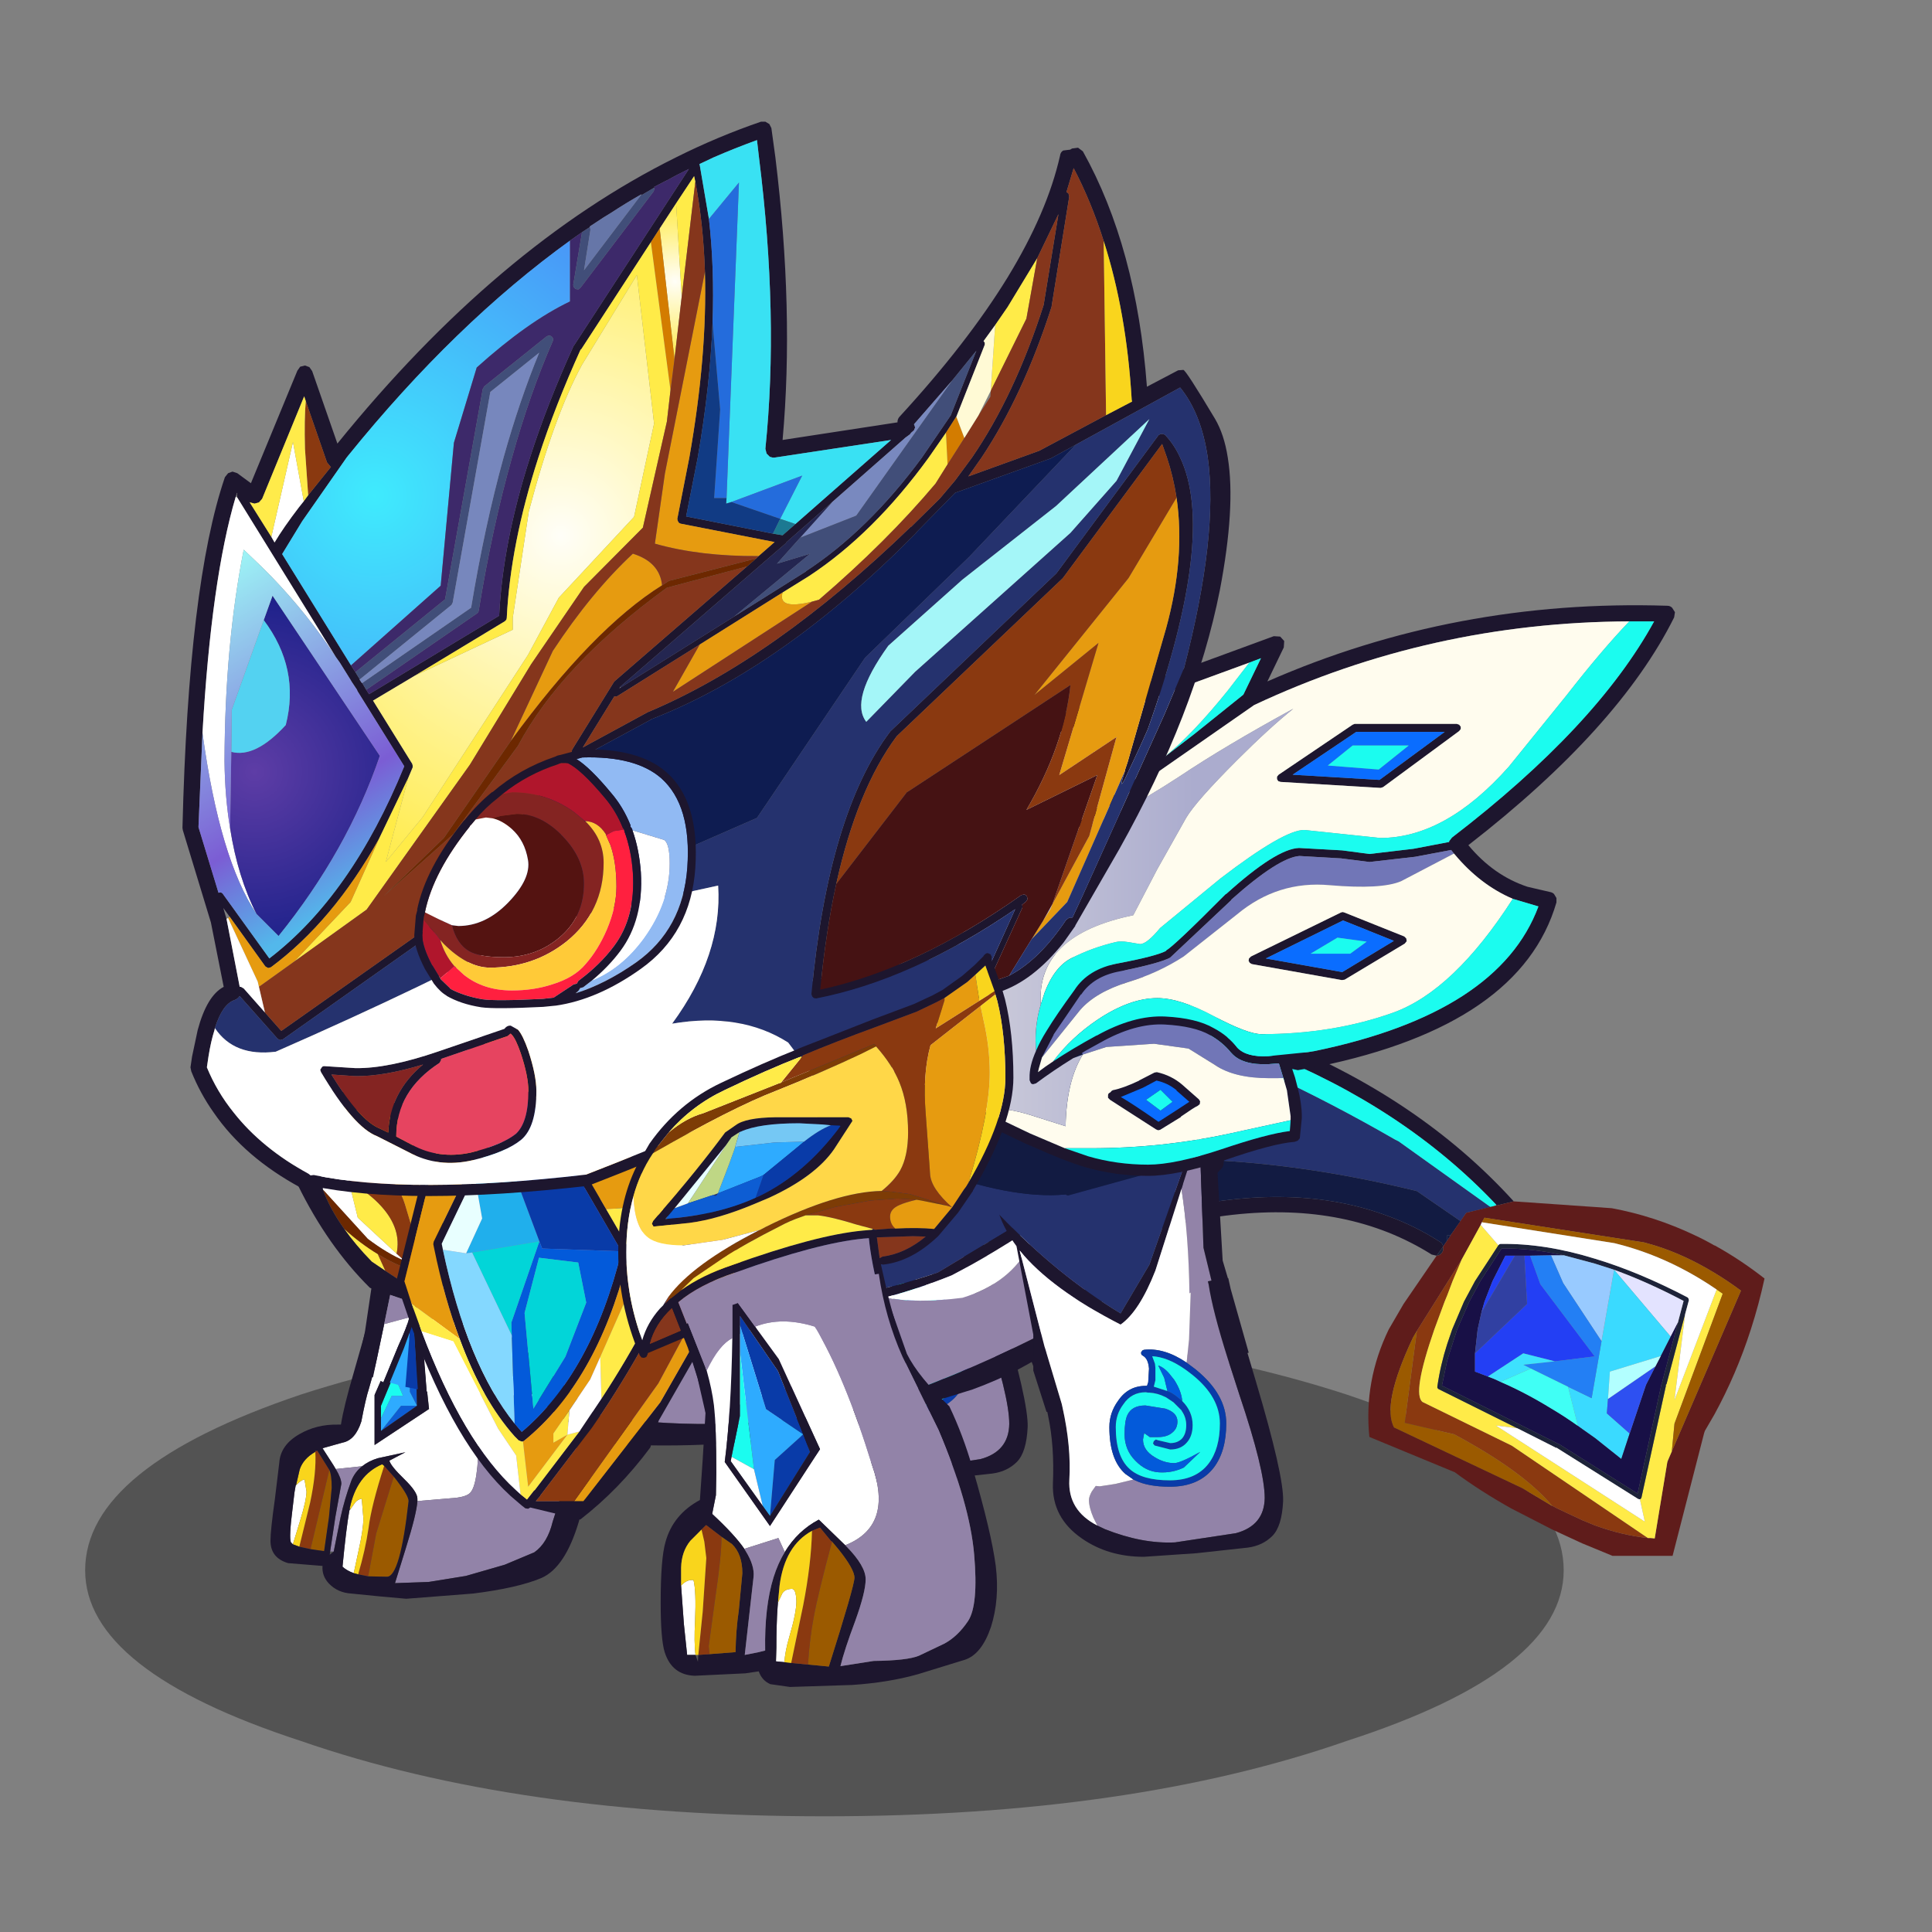 <svg xmlns:ffdec="https://www.free-decompiler.com/flash" xmlns:xlink="http://www.w3.org/1999/xlink" ffdec:objectType="frame" height="90" width="90" xmlns="http://www.w3.org/2000/svg"><rect width="100%" height="100%" fill="#808080" stroke="none"/><use ffdec:characterId="1" height="9.8" transform="matrix(1.241 0 0 2.339 3.967 61.688)" width="55.5" xlink:href="#a"/><use ffdec:characterId="3" height="54.75" transform="matrix(.373 0 0 .373 34.65 48.65)" width="35.45" xlink:href="#b"/><use ffdec:characterId="8" height="82.1" transform="matrix(-.354 0 0 .354 84.818 43.415)" width="127.4" xlink:href="#c"/><use ffdec:characterId="10" height="64.95" transform="matrix(.373 0 0 .373 12.6 50.25)" width="43.7" xlink:href="#d"/><use ffdec:characterId="12" height="70.85" transform="matrix(.373 0 0 .373 18.45 44.36)" width="103.65" xlink:href="#e"/><use ffdec:characterId="3" height="54.75" transform="matrix(.373 0 0 .373 46.55 52.1)" width="35.45" xlink:href="#b"/><use ffdec:characterId="14" height="71.25" transform="matrix(.373 0 0 .373 40.8 28.2)" width="99.8" xlink:href="#f"/><use ffdec:characterId="20" height="134.2" transform="matrix(.373 0 0 .373 8.5 5.65)" width="130.9" xlink:href="#g"/><use ffdec:characterId="22" height="91.65" transform="matrix(.373 0 0 .373 28.8 44.4)" width="49.35" xlink:href="#h"/><defs><use ffdec:characterId="2" height="54.75" width="35.45" xlink:href="#i" id="b"/><use ffdec:characterId="4" height="76.35" transform="translate(7.4 5.75)" width="117.85" xlink:href="#j" id="c"/><use ffdec:characterId="9" height="64.95" width="43.7" xlink:href="#k" id="d"/><use ffdec:characterId="11" height="70.85" width="103.65" xlink:href="#l" id="e"/><use ffdec:characterId="13" height="71.25" width="99.8" xlink:href="#m" id="f"/><use ffdec:characterId="15" height="134.2" width="130.9" xlink:href="#n" id="g"/><use ffdec:characterId="21" height="91.65" width="49.35" xlink:href="#o" id="h"/><g id="i" fill-rule="evenodd"><path d="m22.75 8.8 2.25-7 .5 14.35 1 4.1-.45.1.1.4q.5 3.3 2.4 9.3l1.45 4.5q3.15 9.35 3.15 12.85-.05 3.45-3.6 4.4l-7.6 1.15q-4.1.2-8.75-1.65l-.95-.45-.5-1q-.55-1.3-.55-2.2 0-.4.35-1.05l.5-.7.5.05 1.95-.3 2.25-.55.2.1q1.65.8 4.35.8 3.65 0 5.5-2.4 1.55-2.05 1.55-5.5 0-3.6-3.7-6.65l-.25-.2-.8-.6-.2-.15.3-2.9.2-5.7v-.15l-.15.1q-.1-7.3-1-13.05" fill="#9283a8"/><path d="M23.2 5.6 25.15 0v1.25l.5-.15 1.3.45.95 16.2.65 2.2h.05l.3 1.35 2.25 7.95-.15.05 1.05 3.55q3.5 11.75 3.4 14.95-.15 3.15-1.35 4.35-1.2 1.2-3.05 1.45l-6.4.7-6.6.45q-4.45 0-7.75-2.3-3.75-2.6-3.6-6.85.2-4.7-.6-8.45l-.1-.5h-.1L4.25 31.5v-.55l-.3-.8-.05-.1.35-.25V27l-2.1-11.05Q.7 14 0 12q7.35 7.65 15.15 12.35l3.6-6.1L23.2 5.6M12.25 50.85l.95.45q4.65 1.85 8.75 1.65l7.6-1.15q3.55-.95 3.6-4.4 0-3.5-3.15-12.85l-1.45-4.5q-1.9-6-2.4-9.3l-.1-.4.45-.1-1-4.1L25 1.8l-2.25 7L19.5 19q-2 5.1-4.35 6.75-8.7-4.45-12.6-9.25l3.1 12 .1.3 2.05 6.85.1.45q1.1 4.95.85 9.05-.2 3.8 3.5 5.7" fill="#1d162e"/><path d="m0 12 23.2-6.4-4.45 12.65-3.6 6.1Q7.35 19.65 0 12" fill="#25326e"/><path d="M12.25 50.85q-3.7-1.9-3.5-5.7.25-4.1-.85-9.05l-.1-.45-2.05-6.85-.1-.3-3.1-12q3.9 4.8 12.6 9.25Q17.5 24.1 19.5 19l3.25-10.2q.9 5.75 1 13.05l.15-.1v.15l-.2 5.7-.3 2.9q-2.8-1.9-5.35-1.6l-.2.1-.15.25.05.25.2.15q.65.35.75 1.6l-.1 1.7-.15.45h-.15q-2.2 0-3.45 1.85-1.1 1.5-1.1 3.3 0 4.1 2 5.85l1 .7-2.25.55-1.95.3-.5-.05-.5.7q-.35.65-.35 1.05 0 .9.55 2.2l.5 1" fill="#fff"/><path d="m23.4 30.5.2.15.8.6.25.2q3.7 3.05 3.7 6.65 0 3.45-1.55 5.5-1.85 2.4-5.5 2.4-2.7 0-4.35-.8l-.2-.1-1-.7q-2-1.75-2-5.85 0-1.8 1.1-3.3 1.25-1.85 3.45-1.85h.15l.15-.45.1-1.7q-.1-1.25-.75-1.6l-.2-.15-.05-.25.15-.25.2-.1q2.55-.3 5.35 1.6m-.55 4.8q1.3 1.3 1.3 3 0 1.35-.7 2.15-.75.9-2.1.9l-1.95-.5-.2-.25.1-.3.25-.2.3.1 1.5.35q.95 0 1.5-.6.5-.6.5-1.65 0-.95-.55-1.75l-.05-.1-1-1-.9-.6-.1-.05q-1-.5-2-.55h-.15l-.3-.05q-1.8 0-2.8 1.5-.95 1.25-.95 2.85 0 3.7 1.75 5.25 1.55 1.4 5 1.4 3.25 0 4.85-2.1 1.4-1.85 1.4-5 0-3.3-3.4-6.05l-.65-.5-.35-.25Q21 29.8 19.1 29.7l.35.95.05.5v1.55l-.2.8 1.7.55q.65.25 1.25.75l.6.5" fill="#093ba8"/><path d="m21 34.05-1.7-.55.2-.8v-1.55l-.05-.5-.35-.95q1.9.1 4.05 1.6l.35.25.65.5q3.4 2.75 3.4 6.05 0 3.15-1.4 5-1.6 2.1-4.85 2.1-3.45 0-5-1.4-1.75-1.55-1.75-5.25 0-1.6.95-2.85 1-1.5 2.8-1.5l.3.05h.15q1 .05 2 .55l.1.05.9.6 1 1 .05.1q.55.8.55 1.75 0 1.05-.5 1.65-.55.6-1.5.6l-1.5-.35-.3-.1-.25.2-.1.3.2.25 1.95.5q1.35 0 2.1-.9.7-.8.7-2.15 0-1.7-1.3-3-.1-1.25-1-2.65l-.4-.5q-.75-1-1.6-1.3l.75 1.55.4 1.65m-5 3q-.35.75-.35 2.4 0 1.95 1.35 3.3 1.3 1.35 2.95 1.45 1.65.1 3.1-.6l2.05-1.95q-2.5 1.4-3.25 1.4-1.25 0-2.45-.75-1.45-.85-1.45-2.2l.15-.8.7.5h1q1.2 0 1.85-.6.6-.5.6-1.35 0-1.1-1.5-1.6l-2.5-.4q-1.7 0-2.25 1.2" fill="#1bfcef"/><path d="m22.85 35.3-.6-.5q-.6-.5-1.25-.75l-.4-1.65-.75-1.55q.85.3 1.6 1.3l.4.5q.9 1.4 1 2.65M16 37.05q.55-1.2 2.25-1.2l2.5.4q1.5.5 1.5 1.6 0 .85-.6 1.35-.65.6-1.85.6h-1l-.7-.5-.15.8q0 1.35 1.45 2.2 1.2.75 2.45.75.75 0 3.25-1.4l-2.05 1.95q-1.45.7-3.1.6-1.65-.1-2.95-1.45-1.35-1.35-1.35-3.3 0-1.65.35-2.4" fill="#035ada"/></g><g id="j" fill-rule="evenodd"><path d="m35.35 30.1-.1.15L33 29.7Q45.5 15.95 64.9 8.25L66 7.5l.75-.1.2.05Q92.3-2.4 110.45.8l1.75.35q.4.05.65.4l.15.75-.45.65-.75.15-.75-.15H111L94.1 2.4l-1.9.25Q80.15 4.2 65.85 10l-.15.05q-18.3 7.3-30.35 20.05m82.5.6v.95q-21.05 6.9-40.05 1.2-16.2-3.85-28.3.95-3 1.2-5.7 2.9l-.65.15-.85-1.2q.05-.45.45-.65 3.2-2.05 6.75-3.35Q61.85 27 78.25 30.9h.05q18.55 5.6 39.55-.2m-53-20.75.15.1h.05l-.2-.1" fill="#1d162e"/><path d="m92.2 2.65 1.9-.25q7.9.6 14.4 3l-.5 7.05 6.75 6.25.1.4-13.6 6.3-8.75-.45q-21.95-2.7-46.75 3.4L40 32.3l-.75-1.1-3.2-.75 12.1-8.65.5-.25Q65.2 12 81.75 6.15l10.45-3.5" fill="#25326e"/><path d="m94.1 2.4 16.9.55h.05l3.7 15.75-6.75-6.25.5-7.05Q102 3 94.1 2.4m20.75 16.7 3 11.6q-21 5.8-39.55.2h-.05q-16.4-3.9-28.75.75-3.55 1.3-6.75 3.35-.4.2-.45.65l-.55-.8v-.7h-.45L40 32.3l5.75-3.95q24.8-6.1 46.75-3.4l8.75.45 13.6-6.3" fill="#121b42"/><path d="M35.35 30.1Q47.4 17.35 65.7 10.05l.15-.05q14.3-5.8 26.35-7.35l-10.45 3.5Q65.2 12 48.65 21.55l-.5.25-12.1 8.65-.7-.2v-.15" fill="#1bfcef"/><path d="M43.15 36.85h-.1q-.45-.1-.65-.45t-.1-.75l.85 1.2" fill="#1d2339"/><path d="m41.75 34.85.55.8q-.1.4.1.75t.65.45h.1l4.35 6.35 1.95 3.35q3.3 6.8 2.55 14.15l-11.25 4.65q-3.3 2.45-7.4 4.75L28 72.85l-4 1.85-1.7.7-2.3.95h-7.9L7.95 60.2l-.1-.3-1.25-2.15q-2.9-5.3-4.8-11.2Q.75 43.3 0 39.85q3.2-2.5 6.55-4.35h.05q1.3-.75 2.6-1.35 5.25-2.5 10.9-3.55l12.9-.9 2.25.55h.1l3.9.95 2.05 2.95.45.7m-13.8 34.9H28l3.85-2.3 16.9-8q1.65-3.05-2.5-11.85l-.5-.85-5.9-9.4-2.5-4.55-.15-.35-.35-.6-21 3.25-1.4.4q-3.9 1.2-7.85 3.6-1.75 1.05-3.5 2.35l9.1 21.15.6 1.45 1.65 10h.05L15 74h.35q3.35-.35 6.95-1.65l1.7-.7 3.3-1.55.65-.35" fill="#5f1c1b"/><path d="M41.3 34.15h.45v.7l-.45-.7" fill="#121b42"/><path d="m45.75 46.75 1.6 12.1-6.5 1.5Q31.8 65.2 28 69.7l-.05.05-.65.35-3.3 1.55-1.7.7q-3.6 1.3-6.95 1.65l17.9-12.15L45 56.1q1.4-1.05-1.55-9.55L42.1 42.9l-.35-.85-.7-1.85-1.2-2.85 5.9 9.4" fill="#8a3910"/><path d="M32.55 59.55 42.9 54.4l.15-.15v-.2q-.4-2.8-1.3-5.6l-.65-1.9-1.55-3.65-1.45-2.7-3.1-4.75h.05l2.3-2.65 2.5 4.55 1.2 2.85.7 1.85.35.85 1.35 3.65q2.95 8.5 1.55 9.55l-11.75 5.75L15.35 74H15l-.5.05h-.05l-1.65-10-.05-.2-.55-1.25-.35-3.65-6.35-17.1.8-.55 5.55 14.55-1.4-11.3 2.45 9.2.1.1.05.1-.1-.1L16.2 68.7l.1.15.1.05-.65 2.95 19.6-12.65-2.8.35" fill="#ffeb48"/><path d="m45.75 46.75.5.85q4.15 8.8 2.5 11.85l-16.9 8-3.85 2.3h-.05l.05-.05q3.8-4.5 12.85-9.35l6.5-1.5-1.6-12.1M12.2 62.6 3.1 41.45q1.75-1.3 3.5-2.35 3.95-2.4 7.85-3.6l1.4-.4 21-3.25.35.6-17.45 2.75-1.15.3q-6.3 1.75-12 5.6l-.3.2-.8.55 6.35 17.1.35 3.65" fill="#9b5a00"/><path d="m35 35.45 3.1 4.75 1.45 2.7 1.55 3.65.65 1.9q.9 2.8 1.3 5.6v.2l-.15.15-10.35 5.15-5.15 2.6v-.05l-10.75 6.75-.15.05h-.1l-.1-.05-.1-.15-3.25-14.85.1.1-.05-.1-.1-.1-2.45-9.2-.5-1.85.05-.2.1-.15q6.4-3.35 12.2-5.1 6.6-2.05 12.45-1.95l.15.05.1.1M19.8 38.7q-4.4 1.6-9.15 4.1l.75 2.85 2.1 7.95-.1-.15.05.1.1.15 3.15 14.45 10.4-6.55h.05l15.3-7.65-.7-3.35-1.3-4.05-1.6-3.65-1.45-2.7-2.8-4.3q-3.95-.05-8.2.9l-4.1 1.1-2.5.8" fill="#1d2339"/><path d="m35 35.45-.1-.1-.15-.05q-5.85-.1-12.45 1.95-5.8 1.75-12.2 5.1l-.1.15-.05.2.5 1.85 1.4 11.3L6.3 41.3l.3-.2q5.7-3.85 12-5.6l1.15-.3 17.45-2.75.15.35-2.3 2.65H35M16.4 68.9h.1l.15-.05L27.4 62.1v.05l5.15-2.6 2.8-.35-19.6 12.65.65-2.95" fill="#fff"/><path d="m19.8 38.7-7.45 8.8-.95-1.85-.75-2.85q4.75-2.5 9.15-4.1" fill="#e3e3ff"/><path d="m12.35 47.5 7.45-8.8 1.65 9.4 1.3 7.5 3.1-1.5-1.3 5.15-.55.4-1.7 1.2-3.45 2.75-1.1-3.35 3-2.65-.15-1.9-.25-3.6-6.7-2.05-1.3-2.55" fill="#3adaff"/><path d="m11.4 45.65.95 1.85 1.3 2.55.7 1.35 1.25 2.45 2.15 6.4 1.1 3.35 3.45-2.75 1.7-1.2.55-.4Q26.3 58 28 57q3.4-2.1 6.75-3.55.8-.4 1.65-.7l1.7-.65v-2.4l-.35-3.15-.5-2.25-.4-1.4-1.05-2.7-1.7-3.35h-3.25l-2.75-.05h-1.7q4.25-.95 8.2-.9l2.8 4.3 1.45 2.7 1.6 3.65 1.3 4.05.7 3.35-15.3 7.65h-.05l-10.4 6.55-3.15-14.45-.1-.15-.05-.1.1.15-2.1-7.95" fill="#181046"/><path d="M32.85 36.85h1.25l1.7 3.35 1.05 2.7.4 1.4-4.4-7.45M38.1 49.7v2.4l-1.7.65-4.65-3.05-4.15 1.05-5.25-.65 7.15-9.5 1.35-3.75h.75l-.35 6.35 6.85 6.5" fill="#233ff4"/><path d="m32.85 36.85 4.4 7.45.5 2.25.35 3.15-6.85-6.5.35-6.35h1.25" fill="#3140a2"/><path d="m21.45 48.1-1.65-9.4 2.5-.8 4.1-1.1h1.7l-1.6 3.65-5.05 7.65" fill="#98caff"/><path d="m25.85 54.1-3.1 1.5-1.3-7.5 5.05-7.65 1.6-3.65 2.75.05-1.35 3.75-7.15 9.5 5.25.65 4.15.45-1 .5-4.9 2.4" fill="#237ff4"/><path d="M36.4 52.75q-.85.3-1.65.7l-4-1.75 1-.5-4.15-.45 4.15-1.05 4.65 3.05" fill="#3de1fe"/><path d="m24.55 59.25 1.3-5.15 4.9-2.4 4 1.75Q31.4 54.9 28 57q-1.7 1-3.45 2.25" fill="#40fff5"/><path d="m20.6 55.7.15 1.9-3 2.65-2.15-6.4-1.25-2.45 6.25 4.3" fill="#2e50f1"/><path d="m13.65 50.05 6.7 2.05.25 3.6-6.25-4.3-.7-1.35" fill="#b2ffff"/></g><g id="k" fill-rule="evenodd"><path d="m17.35 32.3.7-1.65.25 10.2-.9-1.75-.05-6.8M13.8 44l2.5-3.15h2L13.8 44" fill="#0d5dd3"/><path d="m17.35 32.3.05 6.8.9 1.75h-2L13.8 44v-1.6l1.35-2.8h1.4l-.75-1.75.5-3 1.05-2.55" fill="#2eabff"/><path d="m16.3 34.85-.5 3 .75 1.75h-1.4l-1.35 2.8v-1.55l2.5-6" fill="#1bfcef"/><path d="m14.3 30.85 2.75-.2-3 6.45L13 39.5v6.25l6.8-4.5-1.15-10.65 3.5-.05 4.1.15-.15.5-.6 3.3.5 9.8q0 6.6-1.15 7.5-.6.5-2.35.6l-4.15.35v-.3q0-.85-1.65-2.45-1.7-1.65-1.85-2.3l2-1.05-3.45.75q-1.15.35-1.95 1l-3.3.35-.3-.5-1.35-2.1 2.5-.7q1.6-.3 2.35-2.65.55-2.9.95-4.1l1.35-4.8.65-3.05M3.2 50.75q.65-.65 1.05-.7l.25 1.5q0 1.05-.8 3.65l-.9 2.95-.25-.25q-.25-.6.2-4.15l.25-2.1.15-.85.05-.05m6.8 3 .6-.85q.3-.35.8-.45l.2 2.45q0 1.4-.6 4.05l-.6 2.8q-.85-.3-1.4-.8v-.05q.45-4.7.85-6.95l.15-.2" fill="#fff"/><path d="M26.25 30.7q4.5.3 8.7 1.3l6.7 1.55q-1 2.2-1.65 4.9l-1.25 6.1-1.7 5.15-1.8 5.6q-.65 2.7-2.3 3.85l-3.7 1.55-4.85 1.4-4.65.75-4.2.15 1.35-4.35q1.35-4.3 1.45-5.9l4.15-.35q1.75-.1 2.35-.6Q26 50.9 26 44.3l-.5-9.8.6-3.3.15-.5m-14.8 17.7q-.9.7-1.35 1.8-.85 2.3-1.35 4.6l-.85 4.25h-.45l.65-4.3.75-4.15q0-.7-.7-1.85l3.3-.35" fill="#9283a8"/><path d="m5 58.75 2.35-9.9q.3.65.3 2.25l-.35 3.7-.6 4.2-1.05-.15-.65-.1m10.4-9.05.4.5q1.45 1.9 1.45 2.55-1.05 9.45-2.7 9.45l-2.35-.05 1-5.35 2.2-7.1" fill="#9b5a00"/><path d="M5.6 46.6v-.05l.1-.05.15-.05 1.4 2.25.1.15L5 58.75l-1.4-.3 1.35-5.5q.8-3.75.65-6.35m5.35 15.3q.9-3.05 1.3-5.8.35-2.8 1.95-7.75l1.2 1.35-2.2 7.1-1 5.35-1.25-.25" fill="#8a3910"/><path d="M5.6 46.6q.15 2.6-.65 6.35l-1.35 5.5-.8-.3.9-2.95q.8-2.6.8-3.65l-.25-1.5q-.4.05-1.05.7l.45-1.95q.45-1.35 1.95-2.2m4.8 15.15.6-2.8q.6-2.65.6-4.05l-.2-2.45q-.5.1-.8.45l-.6.85-.1-.1q.85-4.15 4.05-5.5l.25.2q-1.6 4.95-1.95 7.75-.4 2.75-1.3 5.8l-.55-.15" fill="#f9d51c"/><path d="m41.65 33.55 2.05.45q-3.6 15.9-5.2 21.35-1.7 5.7-4.65 7-2.95 1.25-8.55 1.95l-8.35.65-3.35-.3-3.5-.35q-1.7-.1-2.8-1.25-.9-.95-.8-2.2l-4.3-.35Q0 59.85 0 57.7q0-1.3.55-5.2l.55-4.55q.15-2.2 2.5-3.55 2.15-1.25 4.8-1.2h.4q.35-2.25 1.6-6.5l1.55-5.45 2.15-.4h.2l-.65 3.05-1.35 4.8q-.4 1.2-.95 4.1-.75 2.35-2.35 2.65l-2.5.7 1.35 2.1.3.5q.7 1.15.7 1.85l-.75 4.15-.65 4.3-.05.4.5-.4.85-4.25q.5-2.3 1.35-4.6.45-1.1 1.35-1.8.8-.65 1.95-1l3.45-.75-2 1.05q.15.65 1.85 2.3 1.65 1.6 1.65 2.45v.3q-.1 1.6-1.45 5.9L15.55 63l4.2-.15 4.65-.75 4.85-1.4 3.7-1.55q1.65-1.15 2.3-3.85l1.8-5.6 1.7-5.15 1.25-6.1q.65-2.7 1.65-4.9m-24.6-2.9h1l.6-.05 1.15 10.65-6.8 4.5V39.5l1.05-2.4 3-6.45m1 0-.7 1.65-1.05 2.55-2.5 6V44l4.5-3.15-.25-10.2M5.7 46.5q-.15-.1-.1.1-1.5.85-1.95 2.2l-.45 1.95-.05.05-.15.85-.25 2.1q-.45 3.55-.2 4.15l.25.25.8.3 1.4.3.65.1L6.7 59l.6-4.2.35-3.7q0-1.6-.3-2.25l-.1-.15-1.4-2.25-.15.05m4.7 15.25.55.15 1.25.25 2.35.05q1.65 0 2.7-9.45 0-.65-1.45-2.55l-.4-.5-1.2-1.35-.25-.2q-3.2 1.35-4.05 5.5l-.05.3Q9.45 56.2 9 60.9v.05q.55.5 1.4.8" fill="#1d162e"/><path d="m12.8 37.3 1.4-6.65 3.15-.85q-.3 1.2-1.4 3.6l-1.85 4.5-1.3-.6m25.5 2.4-3.05.05-15.15-.65-.6-.05-.3-4.1-.7-5h.55q4.05 0 9.3 1.9L38.9 36.4l-.15 1-.45 2.3M6.55 13.85l-1.7-11.2 2.55.55 1.4 5.6 1 4.05 1.1 4.5 4.85 4.5 1 .9q-2.15-.9-4.6-2.75l-5.6-6.15" fill="#fff"/><path d="m15.75 21.85-4.85-4.5-1.1-4.5q2.55 1.4 4.1 3.15 2.5 2.8 1.85 5.85M14.35 24l-1.7-1.15q-2.05-2.1-3.45-4.1 2.05 1.85 4.2 3.15l.95 2.1" fill="#ffeb48"/><path d="m16.75 22.75-1-.9Q16.4 18.8 13.9 16q-1.55-1.75-4.1-3.15l-1-4.05q6.5 2 8 6.9l1.6 5.35.45 2.4-2.1-.7m2.25 4.3L14.35 24l-.95-2.1q2.75 1.7 5.55 2.4l.05 2.75" fill="#8a3910"/><path d="m6.55 13.85 5.6 6.15q2.45 1.85 4.6 2.75l2.1.7 1.2.15.1.9-1.2-.2q-2.8-.7-5.55-2.4-2.15-1.3-4.2-3.15-1.8-2.55-2.65-4.9" fill="#6c2800"/><path d="M8.8 8.8 7.4 3.2l9.4 1.9 2.4 7.75.85 10.75-1.2-.15-.45-2.4-1.6-5.35q-1.5-4.9-8-6.9m11.35 15.7.25 3.5-1.4-.95-.05-2.75 1.2.2" fill="#e69b10"/><path d="m12.8 37.3-2.05-.9 1.05-4.8.8-5.4-.2-.1q-5.25-5.2-9-12.85L1.4 0l16.55 3.55 2.35 7.05 1.25 3.9v14.75L14.95 27l-.75 3.65-1.4 6.65m25.6-22.6 2.45.75.55 5.1q.75 7.5.75 10.4 0 4.55-.85 8.65l-3 .1.45-2.3.15-1q.45-3.05.45-6.8.1-5.9-.35-9.25l-.55-5.2-.05-.45M19.5 39.05l-1.1-.25-.55-8.35-.45 1.2-.75 2.05-1.75 4.25-.8-.05 1.85-4.5q1.1-2.4 1.4-3.6.15-.7.9-1.65l.25 1.8.7 5 .3 4.1M7.4 3.2l-2.55-.55 1.7 11.2q.85 2.35 2.65 4.9 1.4 2 3.45 4.1l1.7 1.15L19 27.05l1.4.95-.25-3.5-.1-.9-.85-10.75-2.4-7.75-9.4-1.9" fill="#1d162e"/><path d="m16.85 38.5-1.95-.55 1.75-4.25.75-2.05-.55 6.85" fill="#2eabff"/><path d="m18.4 38.8-1.5-.3h-.05l.55-6.85.45-1.2.55 8.35" fill="#093ba8"/><path d="m14.2 30.65.75-3.65 6.6 2.25V14.5l-1.25-3.9h.3q1.75.15 10.4 2.2l7.4 1.9.05.45.55 5.2q.45 3.35.35 9.25 0 3.75-.45 6.8l-10.55-4.55q-5.25-1.9-9.3-1.9h-.55l-.25-1.8q-.75.95-.9 1.65l-3.15.85" fill="#9283a8"/></g><g id="l"><path d="M30.05 9.5q6.2-2 12.05-3.4Q70 22.95 83.6 21.7l.1.05 2.95.8.65.15q-3.4.7-5.7 1.8l-4.95 1.55-9 5.4Q55.95 35.4 48.5 34.8l-17.3-8.6-13.4-9.3 2.05-3.95 10.2-3.45" fill="#25326e" fill-rule="evenodd" transform="translate(0 8.55)"/><path d="M83.6 21.7h.05l.05.05-.1-.05m3.05.85h.4q1.85.05 1.95-1.45l.05 1.15q1.35-.75 3.65-2 1.35-.75 9.65-2.45-4.75 4.8-8.5 8l-4.35 6.05-.1-1.75-9 9.2q-11 5.5-21.6 8.9l-1.15.25-3.3.6Q39.1 51.55 25 49.3l-16.2-15 9-17.4 13.4 9.3q5 4.55 13.3 8.4l2.15.95q6.5 1 14.45-1 3.8.8 9.65.05 6.1-1.9 8.4-6.65l.8-2.5q.7-.5 1.65-.95 2.3-1.1 5.7-1.8l-.65-.15" fill="#9283a8" fill-rule="evenodd" transform="translate(0 8.55)"/><path d="M30.05 9.5q1.6-1.9 3.55-3.55 5.7-4.85 12.7-7.9 3.55-1.45 7.2-2.35 13.4-2.8 22.55-3.2 9.15-.45 18.7 3.7 9.5 4.15 7.6 21.6-8.3 1.7-9.65 2.45-2.3 1.25-3.65 2L89 21.1q-.1 1.5-1.95 1.45h-.4l-2.95-.8-.05-.05h-.05Q70 22.95 42.1 6.1q-5.85 1.4-12.05 3.4" fill="#121b42" fill-rule="evenodd" transform="translate(0 8.55)"/><path d="m89.5 31.85.05 1.15Q84.3 41.55 72 46.05l-16.1 5q-15.35 2.7-30.15 1.75-11.6-6.7-17.95-16.6l1-1.9 16.2 15q14.1 2.25 29.35-.25l3.3-.6 1.15-.25q10.6-3.4 21.6-8.9l9-9.2.1 1.75m-28.4 2.7q-7.95 2-14.45 1l-2.15-.95q-8.3-3.85-13.3-8.4l17.3 8.6q7.45.6 19.15-3.35l9-5.4 4.95-1.55q-.95.45-1.65.95-5 3.45-10.55 6.35-4.35 1.75-8.3 2.75" fill="#1d162e" fill-rule="evenodd" transform="translate(0 8.55)"/><path d="M61.1 34.55q3.95-1 8.3-2.75 5.55-2.9 10.55-6.35l-.8 2.5q-2.3 4.75-8.4 6.65-5.85.75-9.65-.05" fill="#fff" fill-rule="evenodd" transform="translate(0 8.55)"/><path d="M102.35 26.35q1.9-17.45-7.6-21.6Q85.2.6 76.05 1.05q-9.15.4-22.55 3.2-3.65.9-7.2 2.35-7 3.05-12.7 7.9-1.95 1.65-3.55 3.55m72.3 8.3q-4.75 4.8-8.5 8L89.5 40.4" fill="none" stroke="#1d162e" stroke-linecap="round" stroke-linejoin="round" stroke-width="2"/><path d="M8.25 4.65Q11.65-.05 15.4 0q3.2-.05 6.65 3.4l1.2 1.25.1.15L29 14.35 44.3 29.1l.15.3-.05.3-11.6 20.25-1.05 3.35q-3.9 5.25-8.75 9l-6.2-1.5h-.05l-.25.15-.35-.05-.45-.35-1.4-1.2-.05-.05Q7.45 53.1 2 38.4L.05 32.7v-.25l6-24.1v-.1q1.05-2.05 2.2-3.6m27.35 22.7-13.1-22-.1-.15Q18.7 1 15.4 1q-3.35 0-6.35 4.25L6.95 8.7l-5.9 23.85.9 2.8L3.2 38.8q5.2 13.85 11.75 19.8l.6.55.8.65.9-1.15h.05l5.6-7.35 2.75-4.1q6.2-9.45 10.2-19.35l-.25-.5M7.95 39.75q-1.9-5-3.2-11.35l-.1-.5.05-.3 9.6-19.75.2-.2.3-.1q.15 0 .3.15l3.65 3 .1.1 7.4 12.75 2.85 4.9.05.4-.3 1.2Q25 45.15 16 52.45l-.15.1h-.2l-.35-.15-.5-.5q-4.05-4.55-6.85-12.15m1.85-20.4-4.1 8.5.15.75Q8.9 42.95 14.8 50.3l.9 1.05q8.75-7.4 12.45-22.55l-10.1-17.4-3.1-2.55-2.3 4.65-2.85 5.85m32.15 8.85L30.9 17.55l5.95 10 .05.25v.2q-4.35 10.7-11.15 20.95l-1.3 1.9-6.4 8.4v.05l-.6.7h5.95L33 47.65l10.35-18.1-1.4-1.35" fill="#1d162e" fill-rule="evenodd" transform="translate(0 8.55)"/><path d="m9.8 19.35 2.85-5.85 5.25 14.05-8.4 1.4-.75.1 2-4.35-.95-5.35" fill="#20afec" fill-rule="evenodd" transform="translate(0 8.55)"/><path d="m12.65 13.5 2.3-4.65 3.1 2.55 10.1 17.4-9.9-.35-.35-.9-5.25-14.05" fill="#093ba8" fill-rule="evenodd" transform="translate(0 8.55)"/><path d="M28.15 28.8q-3.7 15.15-12.45 22.55l-.9-1.05-.35-11-.05-1.6 3.5-10.15.35.9 9.9.35m-4.4 6.4-1-5-4.9-.6-1.8 6.9 1.1 11.95 4-6.5 2.6-6.75" fill="#035ada" fill-rule="evenodd" transform="translate(0 8.55)"/><path d="m9.5 28.95 8.4-1.4-3.5 10.15.05 1.6L9.5 28.95m14.25 6.25-2.6 6.75-4 6.5-1.1-11.95 1.8-6.9 4.9.6 1 5" fill="#02d5d8" fill-rule="evenodd" transform="translate(0 8.55)"/><path d="M14.8 50.3q-5.9-7.35-8.95-21.7l2.9.45.75-.1 4.95 10.35.35 11" fill="#84d8ff" fill-rule="evenodd" transform="translate(0 8.55)"/><path d="m5.85 28.6-.15-.75 4.1-8.5.95 5.35-2 4.35-2.9-.45" fill="#e8ffff" fill-rule="evenodd" transform="translate(0 8.55)"/><path d="m1.95 35.35-.9-2.8L6.95 8.7l2.1-3.45Q12.05 1 15.4 1q3.3 0 7 4.2l.1.15 13.1 22-5.1-1.05-1.1-3-3.15.25-7.4-12.75-.1-.1-3.65-3q-.15-.15-.3-.15l-.3.1-.2.2L4.7 27.6l-.05.3.1.5q1.3 6.35 3.2 11.35l-6-4.4m40-7.15 1.4 1.35L33 47.65 23.4 60h-1.15l10.5-14.7 9.2-17.1m-13.1 1.85 1.05 2L25.5 42l-1.25 2.8-2.6 3.85-2 2.9v1.15l1.75-1-4.9 6.5-.65-5.65.15-.1q9-7.3 12.85-22.4" fill="#e69b10" fill-rule="evenodd" transform="translate(0 8.55)"/><path d="m35.6 27.35.25.5q-4 9.9-10.2 19.35L25.5 42l4.4-9.95-1.05-2 .3-1.2-.05-.4-2.85-4.9 3.15-.25 1.1 3 5.1 1.05M22.9 51.3l-5.6 7.35h-.05l-.9 1.15-.8-.65L15 54.3l-2.25-3.35-5.6-10.9L3.2 38.8l-1.25-3.45 6 4.4q2.8 7.6 6.85 12.15l.5.5.35.15h.2l.65 5.65 4.9-6.5 1.5-.4m-1.25-2.65-.25 3.05-1.75 1v-1.15l2-2.9" fill="#ffeb48" fill-rule="evenodd" transform="translate(0 8.55)"/><path d="m25.65 47.2-2.75 4.1-1.5.4.25-3.05 2.6-3.85L25.5 42l.15 5.2m-10.1 11.95-.6-.55Q8.4 52.65 3.2 38.8l3.95 1.25 5.6 10.9L15 54.3l.55 4.85" fill="#fff" fill-rule="evenodd" transform="translate(0 8.55)"/><path d="M22.25 60h-4.8l.6-.7v-.05l6.4-8.4 1.3-1.9Q32.55 38.7 36.9 28v-.2l-.05-.25-5.95-10L41.95 28.2l-9.2 17.1L22.25 60" fill="#8a3910" fill-rule="evenodd" transform="translate(0 8.55)"/></g><g id="m" fill-rule="evenodd"><path d="m20.7 16.55-.35-.1-.55-.55q-.15-.4.05-.75.15-.4.55-.55L49.7 3.85l.8.05.5.55-.05.8L48.9 9.5Q72.35-.8 98.85.05q.35 0 .6.25l.35.55-.1.65Q92.8 15.35 74 29.95q3.15 3.8 7.4 5.2l2.8.65q.3.05.5.25l.3.5v.55q-4.45 15.3-29.75 20.5l-2.55.45-.7-.15.35 1.05.35 1.35q.5 1.95.5 3.5v.25l-.25 2.5-.25.3-.4.15q-2.7.2-8.75 2.3-6 1.95-9.55 1.95-4.1 0-7.9-1.1-2.5-.75-6.4-2.5l-1.05-.45-6.7-3.2L1.1 59.25l-.65-.3-.4-.35v-.55l.15-.2.25-.2H1l.8.35 10.55 4.65.2.1 6.7 3.2 4.35 1.85 2.9 1q3.6 1.05 7.5 1.05 3.35 0 9.1-1.9 5.75-1.95 8.6-2.3l.1-1.35v-.5l-.45-3.15v-.05l-.45-1.55-.55-1.8-.05-.05-1.25.1q-3.3.15-4.65-1.4l-.05-.05q-1.05-1.3-2.65-2.2-1.95-1.1-5.6-1.3-3.7-.2-8.05 2.25l-1.9 1.05-.4.25-1.1.65Q22.15 58.1 20 59.7l-.35.1q-.2 0-.3-.15l-.15-.35v-.25q-.05-1.5.8-3.4.5-1.2 1.35-2.55 1.15-1.9 3.45-5.05 1.7-2.65 5.5-3.35 4.75-.9 5.95-1.55v-.05q1-.55 7.45-7.05h.05q6.25-5.65 9.1-5.75l5.4.3 3.4.45 5.5-.65 4.45-.85v-.1l.35-.45Q90 15.15 97.2 2h-3.1q-24.8.1-46.85 10.45L29.65 24.7l-5.3 3.7q-7.8 5.35-4.35 2.7l3.05-2.35h.05l12.7-9.65.3-.2 3.7-2.85 6.1-4.9 2.2-4.55-1.45.55L21.1 16.5l-.4.05m42.65 6.15-.3.1-12.5-.75-.3-.1-.15-.25v-.3l.2-.25 9.25-6.25.25-.1h12.75l.3.1.2.25v.3l-.2.25-9.5 7m8.5 7.85-4.5.85-5.7.65-3.55-.45-5.2-.3q-2.6.2-8.5 5.45v.05L36.75 44q-1.3.7-6.25 1.7-3.3.6-4.85 2.9h-.05l-3.4 5v.05l-1.45 2.8-.4 1.4-.1.45q.9-.7 1.9-1.35 2.5-1.65 5.45-3.25l-.05.05q4.65-2.6 8.6-2.4 3.9.2 6.05 1.45 1.8.95 2.95 2.45 1.15 1.2 3.85 1.05l4.95-.5.9-.15Q77.8 50.9 82.75 37.6l-3.2-.95q-4.1-1.75-7.3-5.6L72.2 31l-.35-.45h.05-.05m-19.8-9.4 10.85.65 8.15-6H60l-7.95 5.35m-5.1 23.65-.25-.15-.15-.25.05-.3.25-.25 11.25-5.5.2-.05.2.05 7.5 3 .25.25.05.35-.25.3-7.5 4.5-.35.05-11.25-2m-9.4 15.75q-1.1-.9-2.5-1.2l-1.7.9-2.75 1.15q1.55.9 4.7 3.1l2.25-1.45 1.6-1.05-1.6-1.4h.05l-.05-.05m-7.95 0q1.3-.25 3.3-1.2h-.05l1.95-1 .3-.05q1.8.4 3.15 1.55l2.1 1.85.15.25-.05.35-.25.2q-.45.2-2.1 1.35v.05l-2.6 1.6-.25.05-.25-.1-5.75-3.7-.25-.25v-.3q0-.2.15-.3l.1-.05.1-.1q.1-.15.25-.2M64.7 41.9l-6.35-2.55-9.65 4.75 9.55 1.7 6.45-3.9" fill="#1d162e"/><path d="m25.75 55.9.4-.25 1.9-1.05q4.35-2.45 8.05-2.25 3.65.2 5.6 1.3 1.6.9 2.65 2.2l.05.05q1.35 1.55 4.65 1.4l1.25-.1.05.05.55 1.8h-1.75q-4.4 0-6.8-1.65l-3.3-2.05-4.3-.6-5.95.4-2.95.95-.1-.2m-5 .55 1.45-2.8v-.05l3.4-5h.05q1.55-2.3 4.85-2.9 4.95-1 6.25-1.7l7.65-7.2v-.05q5.9-5.25 8.5-5.45l5.2.3 3.55.45 5.7-.65 4.5-.85.35.45-6.6 3.45q-2.45 1.05-8.9.5-6.5-.6-11.6 3.65l-6.65 5.25q-3.15 2.05-6.95 3.2-4.05 1.25-6 3.5l-4.75 5.9" fill="#7176b7"/><path d="m20.7 16.55.4-.05 25.55-9.35-2.7 3.5q-4.35 5.4-7.85 8.25l-.3.2-12.7 9.65h-.05L20 31.1l-6.35 3.15 7.05-17.7m3.65 11.85 5.3-3.7 17.6-12.25Q69.3 2.1 94.1 2q-3.45 3.6-7.85 9.25l-7.2 8.9q-7.9 8.9-16.05 8.9l-4.75-.5-4.75-.5q-2.55 0-10.45 6.05l-7.55 6.2q-1.65 2-2.5 2l-1.5-.25q-.95-.15-1.55 0-2.95.7-5.5 2-2.1 1.05-3.35 4.25l-.5 1.55Q20 41.2 32.15 38.7l3-5.75 3.6-6.4q1.2-2.05 6.35-7.2 4.05-4.05 7.05-6.45-8.6 4.7-14.2 8.45-8.25 5.4-13.6 7.05M50.9 59.05l.45 1.55v.05l.45 3.15v.5l-7.55 1.65q-8.5 1.85-17.4 1.85H23.6l-4.35-1.85-6.7-3.2.05-.05 1.35.1q2.45-.05 5.35.85l4.4 1.4q.1-5.65 2.15-8.95l2.95-.95 5.95-.4 4.3.6 3.3 2.05q2.4 1.65 6.8 1.65h1.75M63.35 22.7l9.5-7 .2-.25v-.3l-.2-.25-.3-.1H59.8l-.25.1-9.25 6.25-.2.25v.3l.15.25.3.1 12.5.75.3-.1M72.2 31l.05.05q3.2 3.85 7.3 5.6-7.35 11.45-14.9 14.2-7.55 2.7-16.5 2.7-1.7 0-5.95-2.25-4.2-2.25-7.05-2.25-3.4 0-7.4 2.65-3.35 2.25-5.6 5.25-1 .65-1.9 1.35l.1-.45.4-1.4 4.75-5.9q1.95-2.25 6-3.5 3.8-1.15 6.95-3.2l6.65-5.25q5.1-4.25 11.6-3.65 6.45.55 8.9-.5L72.2 31M46.95 44.8l11.25 2 .35-.05 7.5-4.5.25-.3-.05-.35-.25-.25-7.5-3-.2-.05-.2.05-11.25 5.5-.25.25-.05.3.15.25.25.15M29.6 60.55q-.15.05-.25.2l-.1.1-.1.05q-.15.1-.15.3v.3l.25.25 5.75 3.7.25.1.25-.05 2.6-1.6v-.05q1.65-1.15 2.1-1.35l.25-.2.05-.35-.15-.25-2.1-1.85Q36.9 58.7 35.1 58.3l-.3.05-1.95 1h.05q-2 .95-3.3 1.2" fill="#fffcee"/><path d="m62.8 20.5 3.75-3h-7l-3.1 2.5 6.35.5m-10.75.65L60 15.8h11.05l-8.15 6-10.85-.65m-14.5 41.9L35.3 64.5q-3.15-2.2-4.7-3.1l2.75-1.15 1.7-.9q1.4.3 2.5 1.2v.05l1.6 1.4-1.6 1.05m-.5-1.05-1.5-1.5-1.8 1.25 1.8 1.35 1.5-1.1m22.2-18.5L61.3 42l-3.65-.5-3.35 2h4.95m5.45-1.6-6.45 3.9-9.55-1.7 9.65-4.75 6.35 2.55" fill="#0a6dff"/><path d="m46.65 7.15 1.45-.55-2.2 4.55-6.1 4.9-3.7 2.85q3.5-2.85 7.85-8.25l2.7-3.5M94.1 2h3.1Q90 15.15 71.95 29l-.35.45v.1l-4.45.85-5.5.65-3.4-.45-5.4-.3q-2.85.1-9.1 5.75h-.05q-6.45 6.5-7.45 7.05v.05q-1.2.65-5.95 1.55-3.8.7-5.5 3.35-2.3 3.15-3.45 5.05-.85 1.35-1.35 2.55l-.05-1.35q0-2.3.65-4.45l.5-1.55q1.25-3.2 3.35-4.25 2.55-1.3 5.5-2 .6-.15 1.55 0l1.5.25q.85 0 2.5-2l7.55-6.2q7.9-6.05 10.45-6.05l4.75.5 4.75.5q8.15 0 16.05-8.9l7.2-8.9Q90.65 5.6 94.1 2M51.8 64.3l-.1 1.35q-2.85.35-8.6 2.3-5.75 1.9-9.1 1.9-3.9 0-7.5-1.05l-2.9-1h3.25q8.9 0 17.4-1.85l7.55-1.65m11-43.8-6.35-.5 3.1-2.5h7l-3.75 3m16.75 16.15 3.2.95q-4.95 13.3-27.9 18.05l-.9.15-4.95.5q-2.7.15-3.85-1.05-1.15-1.5-2.95-2.45-2.15-1.25-6.05-1.45-3.95-.2-8.6 2.4l.05-.05q-2.95 1.6-5.45 3.25 2.25-3 5.6-5.25 4-2.65 7.4-2.65 2.85 0 7.05 2.25 4.25 2.25 5.95 2.25 8.95 0 16.5-2.7 7.55-2.75 14.9-14.2M37.05 62l-1.5 1.1-1.8-1.35 1.8-1.25 1.5 1.5m22.2-18.5H54.3l3.35-2 3.65.5-2.05 1.5" fill="#1bfcef"/><path d="M20 31.1q-3.45 2.65 4.35-2.7 5.35-1.65 13.6-7.05 5.6-3.75 14.2-8.45-3 2.4-7.05 6.45-5.15 5.15-6.35 7.2l-3.6 6.4-3 5.75Q20 41.2 20.6 49.85q-.65 2.15-.65 4.45l.05 1.35q-.85 1.9-.8 3.4v.25l.15.35q.1.15.3.15l.35-.1q2.15-1.6 4.65-3.15l1.2-.45q-2.05 3.3-2.15 8.95l-4.4-1.4q-2.9-.9-5.35-.85l-1.35-.1-.25-.05L1.8 58l4-7q3.3-5.8 5.15-10.2l2.7-6.55L20 31.1" fill="url(#p)"/></g><g id="n" fill-rule="evenodd"><path d="m111.85 3.3.6.45q6.7 12 8 29.4l3.9-2.05.65-.05q.3 0 3.95 6.1 1.15 1.95 1.6 4.85 1 6.15-1 16.6Q126.5 73.95 117 90.9l-5.5 9.55v.05l-1.45 2.05q-3.8 4.8-8.05 6.2l-1.95.45-8.3 4.9q-5.6 3.15-12.05 6.3-12.8 6.25-28.9 12.5l-.15.05q-22.4 2.55-34.55 0l-.05-.05-.5.35-.75-.05q-7.05-3.8-10.9-9.4-1.7-2.4-2.8-5.15l-.1-.5.2-1.35.7-3.3q1.15-4.3 3.25-5.4l-1.6-8.05-3.5-11.5-.05-.3q.75-30.5 5.3-43.8l.4-.5.55-.2.6.2 1.7 1.25 5.8-14.05.35-.5.6-.15.55.2.35.5 3.15 9.05q20-24.7 42.3-35.75 5.2-2.6 10.6-4.45h.55l.5.3.25.5.5 3.65q2.35 19.2.9 35.3l14.35-2.2v-.05q0-.4.3-.7 8.45-9.2 13.45-17.35 4.95-8.1 6.55-15.2.05-.45.4-.65l.8-.1h.05l.25-.15.75-.1m3.2 11.65q-1.55-4.9-3.75-9.1l-.9 3 .25.15.1.4-2.2 13.7v.05Q105 34.2 99.8 42l-1.65 2.35 8.85-3.2 8.35-4.45 3.25-1.7-.05-.2q-.65-11-3.5-19.85M64.6 65.35 54.3 71.8l-.25.05-.1-.05L50 78.2l8.1-4.4q15.75-6.6 32.85-23.15H91l3.6-3.55 1.9-2.25L98.6 42q5.35-7.8 8.95-19.05l1.85-11.35-2.65 5.5-3.7 6.1-1.55 2.25-1.45 2 .15.2v.25l-3.55 9-.05.05-1.25 1.95L93.2 42q-6.9 9.5-14.95 14.8l-3.3 2.05-10.35 6.5m4.3-3.5 9-5.65h-.05q7.8-5.1 14.5-14.2L96 36.65v-.05l3.15-7.95-3 3.7-4.8 5.5.05.05.1.35-.15.35-.35.3-.15.2-.55.4-9.15 8.05-5.7 5-.1.15L54.7 70.6l-.15.25.2-.15 14.15-8.85m42.65-21.45-3.1 1.7-11.95 4.3-4.85 4.95v.05Q74.9 68.35 58.5 74.7h.05l-8.7 4.7-.05.1h-.05l-7.3 8.65-11.05 13.2-.1.05-18.75 13.25-.35.1-.3-.15-4.75-5.35-.05.05q-.2.3-.6.45-1.5.5-2.45 3.5l-.05.25q-.45 1.4-.75 3.3l-.2 1.35q1.25 3.05 3.35 5.65 3.5 4.45 9.35 7.65l.25.2.4-.05q11.95 2.5 34-.05 15.85-6.15 28.45-12.25 6.55-3.2 12.2-6.4l8.4-5 .3-.1 4.25-9.4q-12.85 8.8-24.85 11.15l-.3-.05-.2-.2-.1-.3q2.1-22.55 9.85-32.8l.05-.05 20.7-19.7L121.9 39.2l.25-.15h.3l.25.1q1.15 1.2 1.9 2.85 4.6 9.65-4.05 33.95l-1.05 2.35-1.85 3.95q-.75 1.4.05-1.1v-.1l.35-1.05 4.8-16.7q2.4-8.75 1.3-16.3-.4-2.6-1.2-5l-.6-1.7-12.4 16.75-.05.05-20.7 19.7q-4.95 6.65-7.55 18.45-1.3 5.95-2 13.2 12.1-2.6 25.1-11.8l.4-.1.3.2.1.4-.2.3-.5.4.05.1v.25l-4.3 9.45 2.65-.95q3.75-1.95 7.1-6.95l.4-.3h.4l1.3-2.8 10.2-22.6 2.45-5.8q4.3-16.6 2.95-26.25-.8-5.5-3.45-8.75l-13.05 7.15M57.2 9.3l.15-.2q-1.95 1.1-3.85 2.35l-.9.55-1.75 1.15.05.05-1 .65-1.5 1.05Q34.05 25.25 20.7 41.75l-.2.25-5.55 7.95-2.5 4.1 8.6 13.9.55.85.55.9h-.05l.3.45h.05l.5.85.35.55 16.25-9.8Q40 52.6 43.4 42q2.15-6.7 5.45-13.95l.05-.05L63.25 5.95q-1.35.65-2.7 1.4l-.5.25-1.15.6.05.05v.15l-.05-.1-1.7 1M15.4 34.95l-.2-.6-5.25 12.8-.4.45-.55.15-.55-.15-.1-.05.05.05 2.7 4.3.4.7q1.1-1.85 3.05-4.4l.6-.75.55-.75 2.85-3.55h-.05l-.45-.55-2.65-7.65M58.5 15.1l-8.75 13.45v-.1q-3.2 7.05-5.3 13.55-3.5 10.8-3.95 20.05l-.05.2-.2.2L29 69.25l-5.2 3.1 4.9 7.9.05.2v.25L28.2 82l-3.65 7.6q-5.75 10.3-13.5 16.05l-.35.1-.35-.2-4.45-6.2-.8-1.1.35 1.2.05.15 1.65 8.5h.15l.35.2 2.65 3 1.95 2.2.1.1 18.3-12.9 18.1-21.55-.15-.25.05-.4L53.9 70l.1-.1 16.5-14.3 1.15-1 .3-.3 2-1.75-11.75-2.3-.2-.1-.15-.25-.05-.25L63.3 42q2.25-12.75 1.95-23.2-.2-6-1.2-11.25l-.15-.7-2.25 3.4-2.05 3.15-1.1 1.7m18.05 35.2L88.5 39.8 73.95 42h-.25l-.35-.1-.4-.4-.15-.6q1.7-16.5-.8-36.4l-.25-2.15q-2.75 1-5.4 2.15l-1.8.85.05.1 1.15 6.75q.7 6.05.45 13-.3 7.85-1.85 16.8l-1.45 7.35 10.85 2.15 1.2.2 1.6-1.4M6.85 47l-.05-.4.05-.15-.05-.05-.05.15-.1.35Q3.6 57.2 2.5 76.4L2 88.15l2.5 8.2.25-.05q.2.05.3.2l5.8 8.05q10.25-7.85 16.85-24l-5.85-9.4-.05-.15-.7-1.05-.05-.1-1.4-2.25-.5-.7L6.85 47m35.05 66.45q.6.65 1.3 2.65 1 3.05 1 5 0 4.5-1.9 6.1-1.9 1.55-6.05 2.55-4.3 1-8-1l-3.95-2q-2.9-1.1-7-8l-.1-.3.2-.3q.1-.15.3-.15l3.9.25h.05q4.05.05 10.2-2.05l8.35-2.85q.35-.45.8-.4l.9.5m-.9.5q-.1 0-.15.1l-.25.2-8.3 2.85v.15l-.2.35q-5.4 3.5-5.4 9.15v.05l2 1.05q3.35 1.8 7.3.95 3.9-.95 5.65-2.35 1.55-1.45 1.55-5.35 0-1.85-.95-4.7-.6-1.75-1.1-2.3l-.15-.15m-19.4 5.3h-.05l-2.95-.2q3.55 5.75 6.05 6.75l1.05.5q.2-5.05 4.35-8.5-4.95 1.5-8.45 1.45" fill="#1d162e"/><path d="m21.05 67.95-8.6-13.9 2.5-4.1L20.5 42l.2-.25q13.35-16.5 27.7-26.85v7.6q-5.25 2.5-11.65 8.25l-2.85 9.4L32.25 58l-11.2 9.95" fill="url(#q)"/><path d="M58.95 8.4v-.15l-.05-.05 1.15-.6.5-.25q1.35-.75 2.7-1.4L48.9 28l-.05.05Q45.55 35.3 43.4 42 40 52.6 39.55 61.75l-16.25 9.8-.35-.55 13.85-9.55.15-.15.05-.2q1.7-10.45 4.15-19.1 2.25-8.05 5.1-14.55l.05-.3-.2-.3-.3-.1-.3.1-7.8 6.25-.2.35-4.7 26.25-11.2 9.1-.55-.85L32.25 58l1.65-17.85 2.85-9.4Q43.15 25 48.4 22.5v-7.6l1.5-1.05-1.1 6.6.1.3.2.2.35.05.25-.2 9.15-12.05.1-.35" fill="#3d296a"/><path d="m28.2 82 .55-1.3v-.25l-.05-.2-4.9-7.9 5.2-3.1 12.25-5.75V62l2-13.25Q46.4 36.8 49.9 30.4l6.85-11.2 2.15 18.55-2.5 11.65L47 59.5l-3.85 7.15L30 86.9l-4.6 5.6L28.2 82" fill="url(#r)"/><path d="m59.6 13.4 2.05-3.15.7 11.65-.9 7.8-1.85-16.3" fill="url(#s)"/><path d="m95.35 38.9 1.25-1.95.05-.05 1 2.65-2.1 3.3-.2-3.95M58.5 15.1l1.1-1.7 1.85 16.3-.5 3.9-2.45-18.5" fill="#d37c00"/><path d="m74.95 58.85 3.3-2.05Q86.3 51.5 93.2 42l2.15-3.1.2 3.95-1.5 2.4q-6.1 7.25-14.55 14.5l-.9.25q-4.3 1.05-3.65-1.15m26.55-33.4 1.55-2.25 3.7-6.1-1.35 7.55-4.45 9 .55-8.2M29 69.25l11.25-6.8.2-.2.05-.2q.45-9.25 3.95-20.05 2.1-6.5 5.3-13.55v.1L58.5 15.1l2.45 18.5-.45 3.9-3 13.25-7.35 7.4-6.6 9.65-7.65 12.55L23 98.45l-9.05 6.5L21 97.5l3.55-7.9L28.2 82l-2.8 10.5 4.6-5.6 13.15-20.25L47 59.5l9.4-10.1 2.5-11.65-2.15-18.55-6.85 11.2q-3.5 6.4-6.65 18.35l-2 13.25v1.5L29 69.25m32.65-59 2.25-3.4.15.7-1.7 14.35-.7-11.65" fill="#ffeb48"/><path d="m64.6 65.35 10.35-6.5q-.65 2.2 3.65 1.15L61.25 71.25l3.35-5.9M124.15 47q1.1 7.55-1.3 16.3l-4.8 16.7-.35 1.05v.1l-7.2 16.35-4.45 4.65 1.4-2.25.95-1.5.25-.65 4.6-8.5 3.4-12.35-7.15 4.75 4.9-16.5-8 6.5 11.75-14.6 6-10.05m-58.9-28.2q.3 10.45-1.95 23.2l-1.5 7.65.05.25.15.25.2.1 11.75 2.3-2 1.75q-7.3.05-12.95-1.55L60.25 44l5-25.2M5.9 99.35l4.45 6.2.35.2.35-.1q7.75-5.75 13.5-16.05L21 97.5l-7.05 7.45-4.4 3.15-.15-.65-3.7-7.95.2-.15M41 77.4l5.25-11.25q4.8-7.3 10-12.15 3.35 1.05 3.65 3.95-8.65 5.4-18.9 19.45" fill="#e69b10"/><path d="M115.35 36.7 107 41.15l-8.85 3.2L99.8 42q5.2-7.8 8.75-18.85v-.05l2.2-13.7-.1-.4-.25-.15.9-3q2.2 4.2 3.75 9.1l.3 21.75m-8.6-19.6 2.65-5.5-1.85 11.35Q103.95 34.2 98.6 42l-2.1 2.85-1.9 2.25-3.6 3.55h-.05Q73.85 67.2 58.1 73.8L50 78.2l3.95-6.4.1.05.25-.05 10.3-6.45-3.35 5.9L78.6 60l.9-.25q8.45-7.25 14.55-14.5l1.5-2.4 2.1-3.3 1.75-2.8 1.5-2.35.05-.75 4.45-9 1.35-7.55m-42.7-9.55q1 5.25 1.2 11.25l-5 25.2L59 52.75q5.65 1.6 12.95 1.55l-.3.3-10.9 2.8-.85.55q-.3-2.9-3.65-3.95-5.2 4.85-10 12.15L41 77.4l-8.35 12.1-7.5 7.25 8.65-7.7L41.9 78q5.4-10.15 18.6-19.75l10-2.65L54 69.9l-.1.1-5.25 8.5-.05.4.15.25-18.1 21.55-18.3 12.9-.1-.1-1.95-2.2-.75-3.2 4.4-3.15 9.05-6.5 12.9-18.1 7.65-12.55 6.6-9.65 7.35-7.4 3-13.25.45-3.9.5-3.9.9-7.8 1.7-14.35" fill="#85361c"/><path d="m71.65 54.6-1.15 1-10 2.65Q47.3 67.85 41.9 78l-8.1 11.05-8.65 7.7 7.5-7.25L41 77.4q10.25-14.05 18.9-19.45l.85-.55 10.9-2.8" fill="#6d2800"/><path d="m81.15 47.55 9.15-8.05.55-.4.15-.2.35-.3.15-.35-.1-.35-.05-.05 4.8-5.5-12 16.9-7 2.75 4-4.45" fill="#7989bf"/><path d="M68.9 61.85 54.75 70.7l-.05-.1 20.65-17.9.1-.15 5.7-5-4 4.45-2.9 3.25L78.4 54l-9.5 7.85" fill="#242651"/><path d="m96.15 32.35 3-3.7L96 36.6v.05L92.35 42q-6.7 9.1-14.5 14.2h.05l-9 5.65L78.4 54l-4.15 1.25 2.9-3.25 7-2.75 12-16.9M57.2 9.3l1.7-1 .05.1-.1.35L49.7 20.8l-.25.2-.35-.05-.2-.2-.1-.3 1.1-6.6 1-.65.05.35-.8 5.05 7.05-9.3M22.95 71l-.5-.85 13.6-9.4Q37.75 50.5 40.1 42q2-7.15 4.45-13.1l-6.1 4.9-4.7 26.3-.15.3-11.45 9.3-.55-.9 11.2-9.1 4.7-26.25.2-.35 7.8-6.25.3-.1.3.1.2.3-.05.3q-2.85 6.5-5.1 14.55Q38.7 50.65 37 61.1l-.05.2-.15.15L22.95 71" fill="#414e79"/><path d="M65.75 12.2 64.6 5.45l-.05-.1 1.8-.85q2.65-1.15 5.4-2.15L72 4.5q2.5 19.9.8 36.4l.15.6.4.4.35.1h.25l14.55-2.2-11.95 10.5-1.9-.65 2.75-5.4-8.85 3.3-.65.2.05-.7 1.55-39.4-3.75 4.55" fill="#39e1f3"/><path d="M66.2 25.2q.25-6.95-.45-13l3.75-4.55-1.55 39.4H66.4L67.15 36l-.95-10.8m2.35 22.35 8.85-3.3-2.75 5.4-6.1-2.1" fill="#246cdc"/><path d="M73.75 51.5 62.9 49.35 64.35 42q1.55-8.95 1.85-16.8l.95 10.8-.75 11.05h1.55l-.05.7.65-.2 6.1 2.1-.9 1.85" fill="#113b84"/><path d="m96.65 36.9 3.55-9v-.25l-.15-.2 1.45-2-.55 8.2-1.55 3.1-1.75 2.8-1-2.65" fill="#fffad5"/><path d="M115.05 14.95q2.85 8.85 3.5 19.85l.05.2-3.25 1.7-.3-21.75" fill="#f9d51d"/><path d="M81.65 95.25q2.6-11.8 7.55-18.45l20.7-19.7.05-.05 12.4-16.75.6 1.7q.8 2.4 1.2 5l-6 10.05-11.75 14.6 8-6.5-4.9 16.5 7.15-4.75-3.4 12.35-4.6 8.5 5.6-16.1L105.4 86q4.7-8 5.5-15.6L90.55 83.75h-.05l-8.85 11.5M15.4 34.95l2.65 7.65.45.55h.05L15.7 46.7l-.4-5.8q-.1-3.7.1-5.95" fill="#8a3910"/><path d="m103.25 106.7-2.65.95 4.3-9.45v-.25l-.05-.1.5-.4.2-.3-.1-.4-.3-.2-.4.1q-13 9.2-25.1 11.8.7-7.25 2-13.2l8.85-11.5h.05L110.9 70.4q-.8 7.6-5.5 15.6l8.85-4.35-5.6 16.1-1.2 2.15-1.4 2.25-2.8 4.55" fill="#451213"/><path d="m111.55 40.4 13.05-7.15q2.65 3.25 3.45 8.75 1.35 9.65-2.95 26.25l-2.45 5.8-10.2 22.6-1.3 2.8h-.4l-.4.3q-3.35 5-7.1 6.95l2.8-4.55 4.45-4.65 7.2-16.35q-.8 2.5-.05 1.1l1.85-3.95 1.05-2.35q8.65-24.3 4.05-33.95-.75-1.65-1.9-2.85l-.25-.1h-.3l-.25.15-12.75 17.25-20.7 19.7-.05.05q-7.75 10.25-9.85 32.8l.1.3.2.2.3.05q12-2.35 24.85-11.15l-4.25 9.4-.3.1-8.4 5q-5.65 3.2-12.2 6.4l-3.2-4.25q-5.95-3.8-14.5-2.35 6.3-8.6 5.75-17.25l-22.15 4.85q-14.15 7.6-33.1 15.9-5.2.65-7.6-2.95.95-3 2.45-3.5.4-.15.6-.45l.05-.05 4.75 5.35.3.15.35-.1L31.3 101.4l.1-.05 11.05-13.2 18.45 3.6L71.75 87l13.5-20 13-12.6 13.3-14m5.1 4.5 4.1-7.7-11.65 10.85-11.7 9.2-9.25 8.25Q83.3 72.25 85.4 75l6.1-6.25 19.4-17.35 5.75-6.5" fill="#25326e"/><path d="m42.45 88.15 7.3-8.65h.05l.05-.1 8.7-4.7h-.05q16.4-6.35 33.15-23.3v-.05l4.85-4.95 11.95-4.3 3.1-1.7-13.3 14-13 12.6-13.5 20-10.85 4.75-18.45-3.6" fill="#0e1c51"/><path d="M78.85 119.3q-12.6 6.1-28.45 12.25-22.05 2.55-34 .05l-.4.05-.25-.2q-5.85-3.2-9.35-7.65-2.1-2.6-3.35-5.65l.2-1.35q.3-1.9.75-3.3l.05-.25q2.4 3.6 7.6 2.95 18.95-8.3 33.1-15.9l22.15-4.85q.55 8.65-5.75 17.25 8.55-1.45 14.5 2.35l3.2 4.25m-63.7-71.85-.6.75q-1.95 2.55-3.05 4.4l-.4-.7 2.7-11.85 1.35 7.4M10.3 111.3l-2.65-3-.35-.2h-.15L5.5 99.6l.2-.1 3.7 7.95.15.65.75 3.2M6.65 46.9l.2.1 12.3 19.9q-3.55-5.4-8.05-10.05L9.85 55.6l-2.2-2.1Q5.3 65.4 5.25 79.9q.05 4.5.7 8.4.95 6.1 3.3 10.7-4.6-6.85-6.75-22.6 1.1-19.2 4.15-29.5m35.25 66.55-.9-.5q-.45-.05-.8.4l-8.35 2.85q-6.15 2.1-10.2 2.05h-.05l-3.9-.25q-.2 0-.3.15l-.2.3.1.3q4.1 6.9 7 8l3.95 2q3.7 2 8 1 4.15-1 6.05-2.55 1.9-1.6 1.9-6.1 0-1.95-1-5-.7-2-1.3-2.65" fill="#fff"/><path d="m41 113.95.15.15q.5.55 1.1 2.3.95 2.85.95 4.7 0 3.9-1.55 5.35-1.75 1.4-5.65 2.35-3.95.85-7.3-.95l-2-1.05v-.05q0-5.65 5.4-9.15l.2-.35v-.15l8.3-2.85.25-.2q.05-.1.15-.1" fill="#e64460"/><path d="M21.6 119.25q3.5.05 8.45-1.45-4.15 3.45-4.35 8.5l-1.05-.5q-2.5-1-6.05-6.75l2.95.2h.05" fill="#842422"/><path d="M9.25 99q-2.35-4.6-3.3-10.7l.15-9.55q3 .8 6.8-3.35 1.8-7.05-2.75-13.1l1.1-3.05 13.4 20Q20.6 91.1 12 101.75L9.25 99" fill="url(#t)"/><path d="m6.1 78.75.05-5.25 4-11.2q4.55 6.05 2.75 13.1-3.8 4.15-6.8 3.35" fill="#53d2f1"/><path d="M2.5 76.4Q4.65 92.15 9.25 99l2.75 2.75q8.6-10.65 12.65-22.5l-13.4-20-1.1 3.05-4 11.2-.05 5.25-.15 9.55q-.65-3.9-.7-8.4.05-14.5 2.4-26.4l2.2 2.1 1.25 1.25q4.5 4.65 8.05 10.05l.5.7 1.4 2.25.05.1.7 1.05.05.15 5.85 9.4q-6.6 16.15-16.85 24l-5.8-8.05q-.1-.15-.3-.2l-.25.05-2.5-8.2.5-11.75" fill="url(#u)"/><path d="m8.45 47.6.55.15.55-.15.4-.45 5.25-12.8.2.6q-.2 2.25-.1 5.95l.4 5.8-.55.75-1.35-7.4-2.7 11.85-2.7-4.3h.05" fill="#ffeb4a"/><path d="M22.45 70.15h-.05l-.3-.45h.05l11.45-9.3.15-.3 4.7-26.3 6.1-4.9Q42.1 34.85 40.1 42q-2.35 8.5-4.05 18.75l-13.6 9.4" fill="#7787bd"/><path d="m76.55 50.3-1.6 1.4-1.2-.2.9-1.85 1.9.65" fill="#1c7992"/><path d="m116.65 44.9-5.75 6.5-19.4 17.35L85.4 75q-2.1-2.75 2.75-9.5l9.25-8.25 11.7-9.2 11.65-10.85-4.1 7.7" fill="#a4f6f8"/><path d="m50.9 13.2-.05-.05L52.6 12l.9-.55q1.9-1.25 3.85-2.35l-.15.2-7.05 9.3.8-5.05-.05-.35" fill="#6676a8"/><path d="m33.65 100.4.8.1q3.4 0 6.25-2.95t2.45-5.3q-.4-2.4-2-3.85-1.25-1.1-2.45-1.35l1.05-.3 2-.25q3.05 0 5.75 2.8 2.65 2.75 2.65 5.9 0 4.2-3.15 6.8-2.9 2.4-6.85 2.4-3.05 0-4.35-.75-1.55-.9-2.15-3.25" fill="#541311"/><path d="m30.1 99.75.05-.4.15-.55 1.7.85 1.65.75q.6 2.35 2.15 3.25 1.3.75 4.35.75 3.95 0 6.85-2.4 3.15-2.6 3.15-6.8 0-3.15-2.65-5.9-2.7-2.8-5.75-2.8l-2 .25-1.05.3-.8-.1-1.3.25q1.25-1.5 2.75-2.65L40 84l1.2-.2q4.3 0 7.75 2.5l1.25 1.05-.05.05h.15q2.3 2.25 2.3 5.2 0 6.1-4.65 9.85-4.1 3.25-9.55 3.25-2.8 0-5.8-3l-.4-.45-.45-.6-1.65-1.9" fill="#842422"/><path d="M40 84q3.05-2.45 6.9-3.7l.1-.05.3-.1h.8q1.65.75 4.7 4.4 1.35 1.6 2.2 3.7l.15.2-1.3.2-.95.5-.05-.15q-1-1.55-2.55-1.6l-.1-.05-1.25-1.05q-3.45-2.5-7.75-2.5L40 84m-7.8 23.05-1-1.65v.05q-1.25-2.35-1.25-3.8l.15-1.9 1.65 1.9.45.6q.55 1.85 1.75 3.25l-1.75 1.55" fill="#b0162c"/><path d="m56.2 88.55-.05-.2-.2-.25v-.2q-.9-2.25-2.4-4-2.65-3.2-4.35-4.25l.75-.2q6.65-.2 9.85 2.6 3.8 3.4 3.25 11.15-.55 7.7-6.4 11.85-3.85 2.7-7.55 3.85l.35-.3.2-.3v-.05h.05l.35-.1 1.1-.85q3.7-1.5 6.45-5.25 3.25-4.5 3.25-9.35 0-2.5-.7-2.95l-3.95-1.2" fill="#91baf3"/><path d="M51.15 107.3q2.1-1.75 3.55-3.7 2.9-3.9 2.55-9.8-.2-2.85-1.05-5.25l3.95 1.2q.7.45.7 2.95 0 4.85-3.25 9.35-2.75 3.75-6.45 5.25M30.3 98.8v-.1q1.05-5 5.6-10.65h-.05l.2-.2.05-.05.5-.6 1.3-.25.8.1q1.2.25 2.45 1.35 1.6 1.45 2 3.85.4 2.35-2.45 5.3-2.85 2.95-6.25 2.95l-.8-.1-1.65-.75-1.7-.85" fill="#fff"/><path d="M50.3 87.4q1.55.05 2.55 1.6l.05.15.55 1.25q.75 2.15.75 5.2 0 2.5-1.2 5.35-1.1 2.55-2.65 4.3-1.4 1.7-4.2 2.55-2.3.75-5 .75-3.55 0-6-1.95l-1.2-1.1q-1.2-1.4-1.75-3.25l.4.45q3 3 5.8 3 5.45 0 9.55-3.25 4.65-3.75 4.65-9.85 0-2.95-2.3-5.2" fill="#ffca38"/><path d="m55.15 88.45.05.25q.85 2.3 1.05 5.15.35 5.55-2.35 9.15-1.75 2.35-4.45 4.35l-.2.35-.4.1-2.5 1.65-1.35.15q-5.85.3-7.55.05-2.3-.4-4-1.3v-.05l-1.2-1.15-.05-.1 1.75-1.55 1.2 1.1q2.45 1.95 6 1.95 2.7 0 5-.75 2.8-.85 4.2-2.55 1.55-1.75 2.65-4.3 1.2-2.85 1.2-5.35 0-3.05-.75-5.2l-.55-1.25.95-.5 1.3-.2" fill="#ff203f"/><path d="m51.15 107.3-1.1.85-.35.1h-.05v.05l-.2.3-.35.3q3.7-1.15 7.55-3.85 5.85-4.15 6.4-11.85.55-7.75-3.25-11.15-3.2-2.8-9.85-2.6l-.75.2q1.7 1.05 4.35 4.25 1.5 1.75 2.4 4v.2l.2.25.05.2q.85 2.4 1.05 5.25.35 5.9-2.55 9.8-1.45 1.95-3.55 3.7m4-18.85-.15-.2q-.85-2.1-2.2-3.7-3.05-3.65-4.7-4.4h-.8l-.3.1-.1.05Q43.05 81.55 40 84l-.65.55q-1.5 1.15-2.75 2.65l-.5.6-.05.05-.2.2h.05q-4.55 5.65-5.6 10.65v.1l-.15.55-.05.4-.15 1.9q0 1.45 1.25 3.8v-.05l1 1.65.05.1 1.2 1.15v.05q1.7.9 4 1.3 1.7.25 7.55-.05l1.35-.15 2.5-1.65.4-.1.2-.35q2.7-2 4.45-4.35 2.7-3.6 2.35-9.15-.2-2.85-1.05-5.15l-.05-.25m5.3-7.15q4.15 3.65 3.6 11.95-.55 8.15-6.8 12.6-5.4 3.85-10.65 4.6h-.05l-1.5.15q-6 .3-7.75.05-2.55-.4-4.35-1.45H33q-.75-.4-1.6-1.5l-1.1-1.8q-1.35-2.6-1.35-4.25l.2-2.45.2-.75-.05.05q1.05-5.2 5.8-11.1l.05-.05.15-.15q1.55-1.95 3.4-3.45v.05q3.4-2.95 7.85-4.45.25-.15.55-.2h.05l2.6-.7h.1q7.15-.2 10.6 2.85" fill="#1d162e"/></g><g id="o" fill-rule="evenodd"><path d="M12.05 57.75q-.55.25-.95.55l-1.2-5.25-1.2-3.75-.5-1.25-4.5 1.9-.05.2-.15.3-.3.1-.3-.05-.2-.25Q0 43.85 0 37.35 0 31.3 2.25 26.7l.2-.4 1.45-2.5q3.55-5.05 8.95-7.6 5.25-2.5 9.65-4.25h-.05l1.9-.75.4-.15 7-2.75 5.2-1.95 2.35-1.1 1.2-.65 2.45-1.75L44.5 1.5 45.6.4l.05-.1.15-.15q.15-.15.35-.15l.35.15.15.35-.05.25 1.25 3.45.45 1.55q1.05 4.25 1.05 9.8 0 5.6-5.05 14.1v.05l-1.85 2.7L40 35.3l-.05.05q-3.3 3.15-6.85 3.55l-.3-.05.85 3.75q1.1 4.5 2.7 8.55l-1 .1q-1.6-4-2.65-8.4-1.1-4.2-1.4-7.25l-.65.05q-5.75.55-16.05 4.25-4.5 1.5-7.1 3.7l1.4 3.55.05.1.65 1.65.05.05 1.05 3.25 1.35 5.55M44.6 2.7l-1 .9-2.85 2-1.05.55-2.3 1.1-.1.05-5.2 1.95q-4.8 1.75-9 3.5l-.25.1v.05q-4.35 1.7-9.55 4.2-4.05 1.9-7 5.3l-1.6 2-.3.5-.1.15q-1.6 2.4-2.4 5.3-.9 3.2-.9 7 0 5.55 2 11 .6-2.15 2.2-3.95l.4-.4.95-.9h.05l.05-.05 1.2-.95q2.55-1.85 6.4-3.15 10.45-3.75 16.3-4.3l1.15-.1h.35l1.9-.15h.65q2.85-.15 4.85.05l2.25-2.7 1.45-2.2.3-.4.3-.5q4.6-7.9 4.6-13.1 0-5.45-1-9.55l-.25-.85-.1-.4-1.15-3.2L44.6 2.7M26.55 21.5l-1.05-.1-2.9-.15q-5 0-7.3 1.05l-.15.05-1 .65-.7 1-6.4 7.85L5.9 33.2q6.55-.5 11.25-2.65l.45-.2q5.7-2.75 10.15-8.75l.05-.05h-.15l-1.1-.05m-13.2.9 1.3-.9q1.25-.95 4.95-1h9.15l.35.15.15.3-2.3 3.55q-2.35 3.4-8.1 6.05l-1.9.8q-4.55 1.9-8.1 2.35l-4.45.45-.2-.35.15-.35.55-.65.2-.2q4.85-5.6 8.25-10.2m25.05 13-1.6-.05-4.5.15.35 2.6.35-.2q2.8-.35 5.4-2.5M7.8 47.15l-1.1-2.8Q4.6 46.3 3.95 48.8l3.85-1.65" fill="#1d162e"/><path d="m47 4.75.1.4-1.85 1.45L39 11.5q-1 3.65-.6 8.55l.55 7.55q.1 1.8 2.75 4.15l-.65-.2-4.6-1.45-2.3-.3-1.25-.1q1.55-1.25 2.3-2.55 1-1.8 1-4.75 0-3.65-1.1-6.3-.9-2.2-2.9-4.45l-.2-.3-.4.15-11.25 4.65L22.9 13v-.05l.2-.2q4.2-1.75 9-3.5l5.2-1.95.1-.05 2.3-1.1 1.05-.55v.3l-1.1 3.5 5.45-3.45 1.9-1.2M34.6 34.4h-.65l-1.9.15-.25-.1-2.05-.55q-3.05-.95-4.8-1.15H23.4l3.7-1.05 4.35-.8 3.4-.25 2.4.15q-1.45.35-2.1.65-1.2.5-1.2 1.45 0 .9.6 1.45l.05.05" fill="#8a3910"/><path d="m7.85 42.1-1.2.95-.05.05h-.05l-.3-.15q3-4.1 11.35-8.35h.05l.75-.4q8.85-4.4 14.5-4.5l1.25.1 2.3.3 4.6 1.45-3.2-.65-.6-.1-2.4-.15-3.4.25-4.35.8-3.7 1.05-.55.2q-1.45.5-2.55 1.1-4.65 2.35-7.3 4.1L9.4 40.6l-1.55 1.5M4.4 24.9l.3-.5 1.6-2q2.15-1.8 4.3-2.4l9.5-3.75.2-.05.05-.05L31.6 11.5l.4-.15.2.3-1.9.95q-5.2 2.45-10.6 4.6-5.45 2.1-15.3 7.75v-.05" fill="#7d3c06"/><path d="m40.75 5.6 2.85-2 1-.9.5 3.25-5.45 3.45 1.1-3.5v-.3m3 23.05-.3.5-.3.4-1.45 2.2-2.25 2.7q-2-.2-4.85-.05l-.05-.05q-.6-.55-.6-1.45 0-.95 1.2-1.45.65-.3 2.1-.65l.6.1 3.2.65.65.2q-2.65-2.35-2.75-4.15l-.55-7.55q-.4-4.9.6-8.55l6.25-4.9.4 1.9q.75 3.3.75 6.45 0 5-2.65 13.7" fill="#e69b10"/><path d="M1.9 30.35q.8-2.9 2.4-5.3l.1-.1q9.85-5.65 15.3-7.75 5.4-2.15 10.6-4.6l1.9-.95q2 2.25 2.9 4.45 1.1 2.65 1.1 6.3 0 2.95-1 4.75-.75 1.3-2.3 2.55-5.65.1-14.5 4.5l-.75.4h-.05l-4.55 1.2-4.9.7q-3.2 0-4.45-1-1.65-1.25-1.8-5.15m11.45-7.95Q9.95 27 5.1 32.6l-.2.2-.55.65-.15.35.2.35 4.45-.45q3.55-.45 8.1-2.35l1.9-.8q5.75-2.65 8.1-6.05l2.3-3.55-.15-.3-.35-.15H19.6q-3.7.05-4.95 1l-1.3.9" fill="#ffd748"/><path d="m31.7 34.55-1.15.1q-5.85.55-16.3 4.3-3.85 1.3-6.4 3.15l1.55-1.5 3.6-2.45q2.65-1.75 7.3-4.1 1.1-.6 2.55-1.1l.55-.2h1.55q1.75.2 4.8 1.15l2.05.55-.1.1M6.3 22.4q2.95-3.4 7-5.3 5.2-2.5 9.55-4.2l.05.1-2.55 3.15-.05.05-.2.05L10.6 20q-2.15.6-4.3 2.4" fill="#ffeb48"/><path d="M12.05 57.75 10.7 52.2q1.65-2.75 2.95-3.7 2.7-2.1 7.7-2.1l2.65.25.85.25 2.5 5.65Q23.2 53.5 18.9 55q-4.55 1.6-6.85 2.75M5.6 44l-.4.4Q3.6 46.2 3 48.35q-2-5.45-2-11 0-3.8.9-7 .15 3.9 1.8 5.15 1.25 1 4.45 1l4.9-.7 4.55-1.2q-8.35 4.25-11.35 8.35L5.6 44" fill="#fff"/><path d="M38.4 35.4q-2.6 2.15-5.4 2.5l-.35.2-.35-2.6 4.5-.15 1.6.05M7.8 47.15 3.95 48.8q.65-2.5 2.75-4.45l1.1 2.8" fill="#85361c"/><path d="m10.7 52.2-1.05-3.25-.05-.05-.65-1.65-.05-.1-1.4-3.55q2.6-2.2 7.1-3.7 10.3-3.7 16.05-4.25l.65-.05q.3 3.05 1.4 7.25 1.05 4.4 2.65 8.4l-8 1.3-2.5-5.65-.85-.25-2.65-.25q-5 0-7.7 2.1-1.3.95-2.95 3.7" fill="#9283a8"/><path d="m14.6 24.2 4.9-.55 3.7-.1-.9.75-4.15 3.4-.4.2-5.3 2.1 1.4-3.65.7-1.95.05-.2" fill="#2eabff"/><path d="m13.45 24 .7-1 1-.65-.55 1.85-.05.2-.7 1.95-1.4 3.65-.55.2-.35.1-2.85.95L13.45 24" fill="#bfd785"/><path d="m26.55 21.5 1.1.05.1.05q-4.45 6-10.15 8.75l-.45.2 1-2.85 4.15-3.4.9-.75q1.9-1.5 3.35-2.05" fill="#093ba8"/><path d="m15.15 22.35.15-.05q2.3-1.05 7.3-1.05l2.9.15 1.05.1q-1.45.55-3.35 2.05l-3.7.1-4.9.55.55-1.85" fill="#75c8f4"/><path d="M17.15 30.55Q12.45 32.7 5.9 33.2l1.15-1.35 1.65-.6 2.85-.95.35-.1q.3.3.55-.2l5.3-2.1.4-.2-1 2.85" fill="#0d5dd3"/><path d="m7.05 31.85 6.4-7.85-4.75 7.25-1.65.6" fill="#e8ffff"/><path d="m44.6 2.7 1.25-1.15L47 4.75l-1.9 1.2-.5-3.25m2.5 2.45.25.85q1 4.1 1 9.55 0 5.2-4.6 13.1 2.65-8.7 2.65-13.7 0-3.15-.75-6.45l-.4-1.9 1.85-1.45" fill="#f9d51d"/><path d="m23.1 60.1-4.65-3.15-3.25-10.5V45.3l4.75 6.9 3.15 7.9.85 2.2-5 8 .6-7 3.55-3.2" fill="#093ba8"/><path d="m15.2 46.45 3.25 10.5 4.65 3.15-3.55 3.2-.6 7-.9-1.25-1.1-4.6L15.2 49.8v-3.35" fill="#2eabff"/><path d="m15.2 49.8 1.75 14.65-2.8-1.55 1.05-5.1v-8" fill="#1bfcef"/><path d="m28.35 73.95-3.3-3.2q-2.65 1.4-4.25 4.05l-.8-1.75-4.25 1.35q-1.2-1.75-4-4.35v-.1l.45-2.25.05-2.8q0-5.75-.3-8.45-.25-2-.9-4.3 1.6-3.3 3.2-4.05-.15 9.25-.95 15.45l5.65 8 6.25-9.6-5.15-11.25-2.95-4.05q3.3-1.3 7.45 0 3.75 6.25 7.15 17.3 2.7 7.6-3.35 10m-11.4-9.5 1.1 4.6-4-5.6.1-.55 2.8 1.55m-7.3 23.2H8.6v-.05l-.4-3.8-.35-4.8q.7-.8 1.55-.7.35 1.35.2 5.05-.15 2.75.05 4.3m10.3-6.55.55-1.15q.35-.55 1.2-.55.5 0 .55 1.55 0 1.45-.9 4.5-.5 1.7-.6 3.1l-1.05-.1v-.05l.05-1.65q0-2.95.15-5.05l.05-.6" fill="#fff"/><path d="m32.55 40.1 3.5 9.95q1.45 2.9 5.3 6.55 1.7 3.55 2.9 7.7 2.35 8.05 2.9 12.25.5 4.15-.6 7.6-1.15 3.4-3.25 4.1l-5.85 1.8q-3.7 1.05-8.25 1.35l-7.75.25L19 91.3q-1.05-.45-1.45-1.6l-1.7.25-6.3.3q-2.85-.1-3.75-2.95-.5-1.6-.5-6.2 0-5.5.6-7.55.95-3.45 4.3-5.25l.35-5.1.35-5.8q0-1.5-2.95-10.75l.75-.45 2.35 5.95q.65 2.3.9 4.3.3 2.7.3 8.45l-.05 2.8-.45 2.25v.1q2.8 2.6 4 4.35l.15.25q1.15 1.85 1 3.25l-1.1 9.75 1.75-.35.8-.2q-.1-5.45 1.05-9.15.55-1.75 1.4-3.15 1.6-2.65 4.25-4.05l3.3 3.2.15.15q2.4 2.45 2.4 4.1 0 1.6-1.3 5.2-1.35 3.6-1.85 5.65l4.15-.65q4.2-.05 5.65-.65l3.15-1.5q1.7-.9 3-2.85 1.3-2 .75-8.3-.55-6.35-4.45-15.55l-4.5-9.15q-2.15-4.8-2.95-10.3m-18.3 3.85.7-.25 2.15 2.95 2.95 4.05 5.15 11.25-6.25 9.6-5.65-8q.8-6.2.95-15.45v-4.15m.95 2.5V57.8l-1.05 5.1-.1.55 4 5.6.9 1.25 5-8-.85-2.2-3.15-7.9-4.75-6.9v1.15M12.9 72.9 11 71.45h-.05l-.5.5-.05.05L9 73.4q-1.1 1.35-1.15 3.35V79l.35 4.8.4 3.8v.05h1.05l.3.85.05-.85 1.4-.1 3.25-.25q.05-2.8.4-5.15l.45-4.7q0-2.4-1.3-3.65l-1.3-.9m11.3-.75Q20.8 74 20.15 79l-.2 2.1-.05.6q-.15 2.1-.15 5.05l-.05 1.65v.05l1.05.1.85.1 2.1.2 2.6.25Q29.5 79 29.5 78q0-1.05-2-3.55l-.8-.95-.15-.1-1.35-1.65-1 .4" fill="#1d162e"/><path d="m12.9 72.9 1.3.9q1.3 1.25 1.3 3.65l-.45 4.7q-.35 2.35-.4 5.15l-3.25.25-.1-1 .8-5.9q.8-5.4.8-7.75m13.8.6.8.95q2 2.5 2 3.55 0 1-3.2 11.1l-2.6-.25q.2-3.2.7-5.85.55-3 2.3-9.5" fill="#9b5a00"/><path d="m10.4 72 .05-.05.5-.5H11l1.9 1.45q0 2.35-.8 7.75l-.8 5.9.1 1-1.4.1.55-5.4.45-6.7-.25-2.05-.35-1.5m11.2 16.65 1.5-7.2q1-5.15 1.1-9.3l1-.4 1.35 1.65.15.1Q24.95 80 24.4 83q-.5 2.65-.7 5.85l-2.1-.2" fill="#8a3910"/><path d="M7.85 79v-2.25q.05-2 1.15-3.35l1.4-1.4.35 1.5.25 2.05-.45 6.7-.55 5.4h-.35q-.2-1.55-.05-4.3.15-3.7-.2-5.05-.85-.1-1.55.7m12.1 2.1.2-2.1q.65-5 4.05-6.85-.1 4.15-1.1 9.3l-1.5 7.2-.85-.1q.1-1.4.6-3.1.9-3.05.9-4.5-.05-1.55-.55-1.55-.85 0-1.2.55l-.55 1.15" fill="#f9d51c"/><path d="M32.55 40.1q.8 5.5 2.95 10.3l4.5 9.15q3.9 9.2 4.45 15.55.55 6.3-.75 8.3-1.3 1.95-3 2.85l-3.15 1.5q-1.45.6-5.65.65l-4.15.65q.5-2.05 1.85-5.65 1.3-3.6 1.3-5.2 0-1.65-2.4-4.1l-.15-.15q6.05-2.4 3.35-10-3.4-11.05-7.15-17.3-4.15-1.3-7.45 0l-2.15-2.95 1.55-.45q6.8-1.9 16.05-3.2v.05M20.8 74.8q-.85 1.4-1.4 3.15-1.15 3.7-1.05 9.15l-.8.2-1.75.35 1.1-9.75q.15-1.4-1-3.25l-.15-.25L20 73.05l.8 1.75m-9.75-22.65L8.7 46.2q2.15-1.15 5.55-2.25v4.15q-1.6.75-3.2 4.05" fill="#9283a8"/></g><radialGradient cx="0" cy="0" gradientTransform="translate(24 46.75) scale(.049)" gradientUnits="userSpaceOnUse" id="q" r="819.2" spreadMethod="pad"><stop offset="0" stop-color="#3febfd"/><stop offset="1" stop-color="#4997f8"/></radialGradient><radialGradient cx="0" cy="0" gradientTransform="translate(47.25 51.75) scale(.057)" gradientUnits="userSpaceOnUse" id="r" r="819.2" spreadMethod="pad"><stop offset="0" stop-color="#fffef8"/><stop offset="1" stop-color="#ffeb48"/></radialGradient><radialGradient cx="0" cy="0" gradientTransform="translate(61.5 20) scale(.012)" gradientUnits="userSpaceOnUse" id="s" r="819.2" spreadMethod="pad"><stop offset="0" stop-color="#fffef8"/><stop offset="1" stop-color="#ffeb48"/></radialGradient><radialGradient cx="0" cy="0" gradientTransform="matrix(.027 0 0 .027 9 81.25)" gradientUnits="userSpaceOnUse" id="t" r="819.2" spreadMethod="pad"><stop offset="0" stop-color="#5e3da6"/><stop offset="1" stop-color="#1d218a"/></radialGradient><linearGradient gradientTransform="matrix(.031 0 0 .032 26.95 38.95)" gradientUnits="userSpaceOnUse" id="p" spreadMethod="pad" x1="-819.2" x2="819.2"><stop offset="0" stop-color="#d9d8df"/><stop offset=".753" stop-color="#abacce"/></linearGradient><linearGradient gradientTransform="matrix(.014 .024 -.015 .009 10.25 78.4)" gradientUnits="userSpaceOnUse" id="u" spreadMethod="pad" x1="-819.2" x2="819.2"><stop offset="0" stop-color="#9df5f6"/><stop offset=".694" stop-color="#7b5dd4"/><stop offset=".973" stop-color="#53b8eb"/></linearGradient><path d="M27.75 0q0 2-8.15 3.4Q11.5 4.9 0 4.9q-11.5 0-19.65-1.5-8.1-1.4-8.1-3.4 0-2.05 8.1-3.5Q-11.5-4.9 0-4.9q11.5 0 19.6 1.4 8.15 1.45 8.15 3.5" fill-opacity=".349" fill-rule="evenodd" transform="translate(27.75 4.9)" id="a"/></defs></svg>